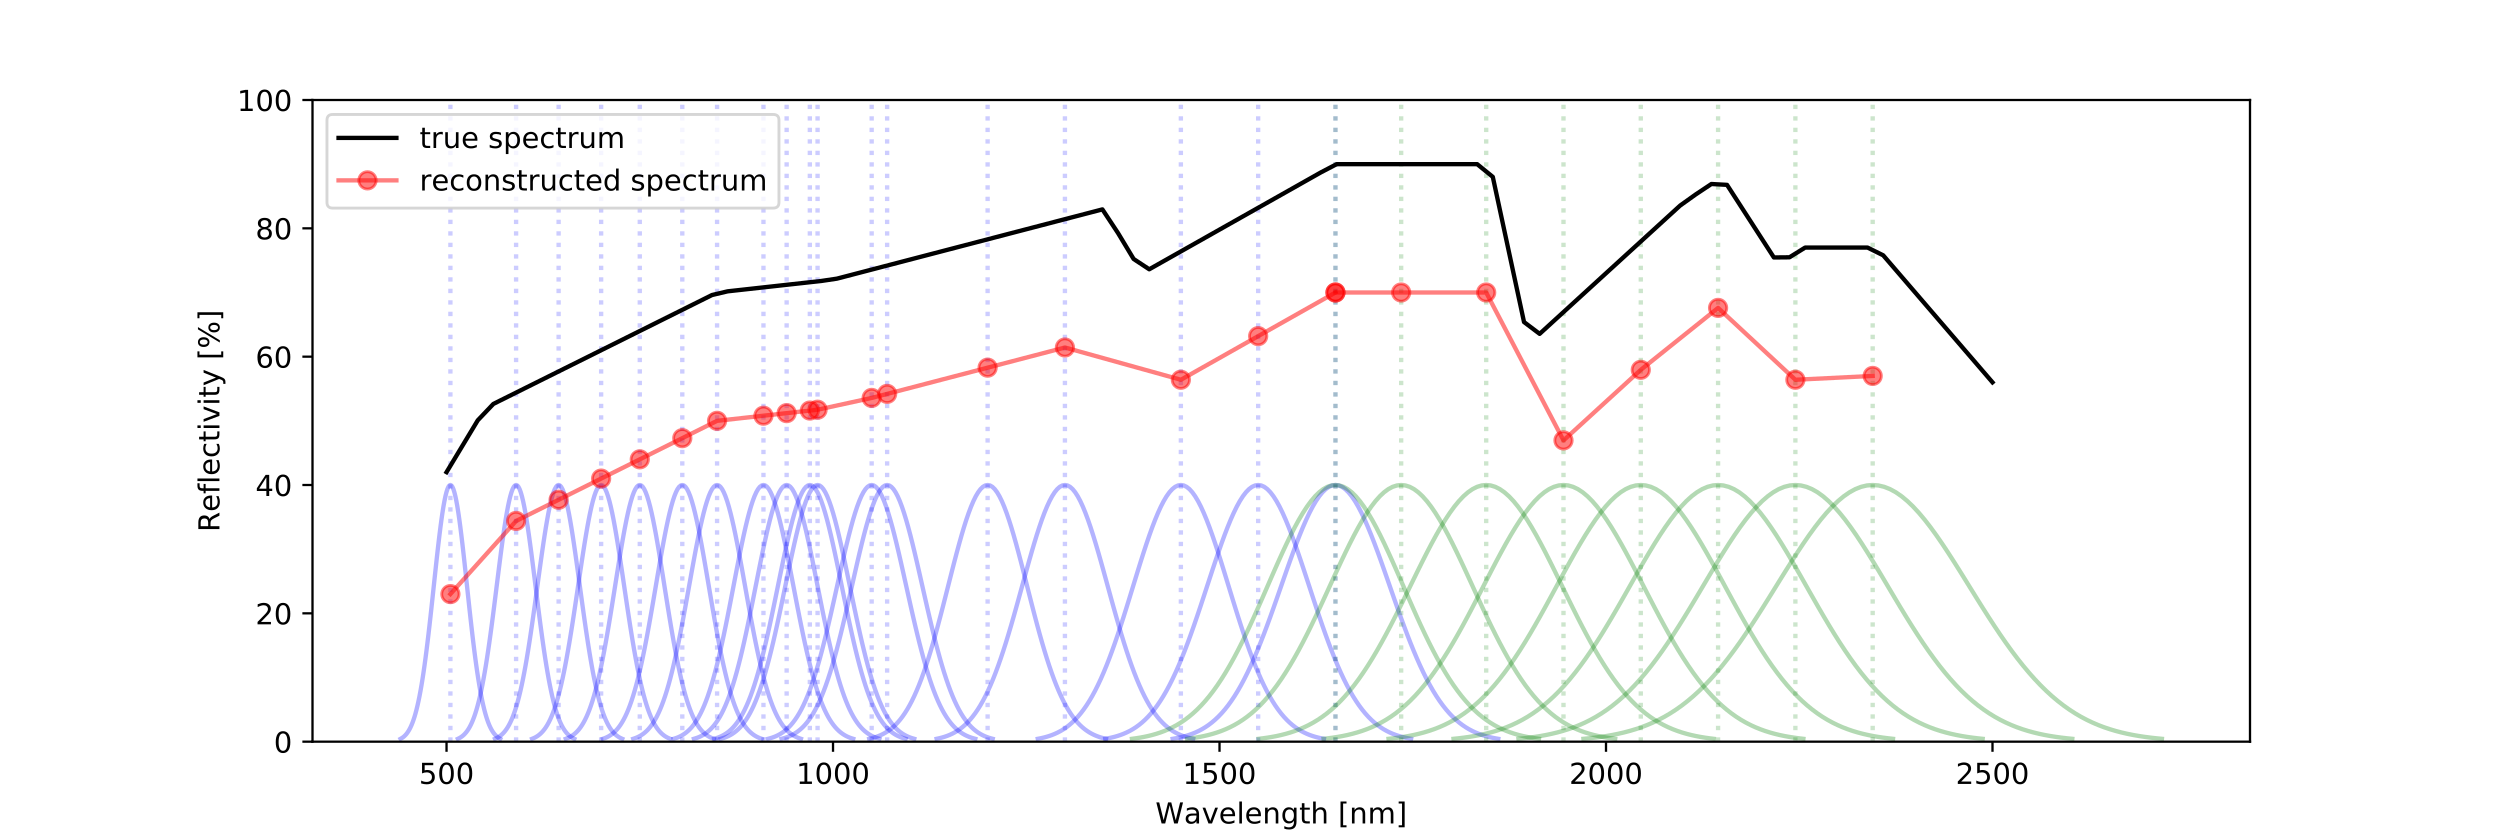 <?xml version="1.0" encoding="utf-8" standalone="no"?>
<!DOCTYPE svg PUBLIC "-//W3C//DTD SVG 1.1//EN"
  "http://www.w3.org/Graphics/SVG/1.1/DTD/svg11.dtd">
<!-- Created with matplotlib (https://matplotlib.org/) -->
<svg height="288pt" version="1.1" viewBox="0 0 864 288" width="864pt" xmlns="http://www.w3.org/2000/svg" xmlns:xlink="http://www.w3.org/1999/xlink">
 <defs>
  <style type="text/css">
*{stroke-linecap:butt;stroke-linejoin:round;}
  </style>
 </defs>
 <g id="figure_1">
  <g id="patch_1">
   <path d="M 0 288 
L 864 288 
L 864 0 
L 0 0 
z
" style="fill:#ffffff;"/>
  </g>
  <g id="axes_1">
   <g id="patch_2">
    <path d="M 108 256.32 
L 777.6 256.32 
L 777.6 34.56 
L 108 34.56 
z
" style="fill:#ffffff;"/>
   </g>
   <g id="matplotlib.axis_1">
    <g id="xtick_1">
     <g id="line2d_1">
      <defs>
       <path d="M 0 0 
L 0 3.5 
" id="md513c6167c" style="stroke:#000000;stroke-width:0.8;"/>
      </defs>
      <g>
       <use style="stroke:#000000;stroke-width:0.8;" x="154.323" xlink:href="#md513c6167c" y="256.32"/>
      </g>
     </g>
     <g id="text_1">
      <!-- 500 -->
      <defs>
       <path d="M 10.797 72.906 
L 49.516 72.906 
L 49.516 64.594 
L 19.828 64.594 
L 19.828 46.734 
Q 21.969 47.469 24.109 47.828 
Q 26.266 48.188 28.422 48.188 
Q 40.625 48.188 47.75 41.5 
Q 54.891 34.812 54.891 23.391 
Q 54.891 11.625 47.562 5.094 
Q 40.234 -1.422 26.906 -1.422 
Q 22.312 -1.422 17.547 -0.641 
Q 12.797 0.141 7.719 1.703 
L 7.719 11.625 
Q 12.109 9.234 16.797 8.062 
Q 21.484 6.891 26.703 6.891 
Q 35.156 6.891 40.078 11.328 
Q 45.016 15.766 45.016 23.391 
Q 45.016 31 40.078 35.438 
Q 35.156 39.891 26.703 39.891 
Q 22.75 39.891 18.812 39.016 
Q 14.891 38.141 10.797 36.281 
z
" id="DejaVuSans-53"/>
       <path d="M 31.781 66.406 
Q 24.172 66.406 20.328 58.906 
Q 16.5 51.422 16.5 36.375 
Q 16.5 21.391 20.328 13.891 
Q 24.172 6.391 31.781 6.391 
Q 39.453 6.391 43.281 13.891 
Q 47.125 21.391 47.125 36.375 
Q 47.125 51.422 43.281 58.906 
Q 39.453 66.406 31.781 66.406 
z
M 31.781 74.219 
Q 44.047 74.219 50.516 64.516 
Q 56.984 54.828 56.984 36.375 
Q 56.984 17.969 50.516 8.266 
Q 44.047 -1.422 31.781 -1.422 
Q 19.531 -1.422 13.062 8.266 
Q 6.594 17.969 6.594 36.375 
Q 6.594 54.828 13.062 64.516 
Q 19.531 74.219 31.781 74.219 
z
" id="DejaVuSans-48"/>
      </defs>
      <g transform="translate(144.779 270.918)scale(0.1 -0.1)">
       <use xlink:href="#DejaVuSans-53"/>
       <use x="63.623" xlink:href="#DejaVuSans-48"/>
       <use x="127.246" xlink:href="#DejaVuSans-48"/>
      </g>
     </g>
    </g>
    <g id="xtick_2">
     <g id="line2d_2">
      <g>
       <use style="stroke:#000000;stroke-width:0.8;" x="287.893" xlink:href="#md513c6167c" y="256.32"/>
      </g>
     </g>
     <g id="text_2">
      <!-- 1000 -->
      <defs>
       <path d="M 12.406 8.297 
L 28.516 8.297 
L 28.516 63.922 
L 10.984 60.406 
L 10.984 69.391 
L 28.422 72.906 
L 38.281 72.906 
L 38.281 8.297 
L 54.391 8.297 
L 54.391 0 
L 12.406 0 
z
" id="DejaVuSans-49"/>
      </defs>
      <g transform="translate(275.168 270.918)scale(0.1 -0.1)">
       <use xlink:href="#DejaVuSans-49"/>
       <use x="63.623" xlink:href="#DejaVuSans-48"/>
       <use x="127.246" xlink:href="#DejaVuSans-48"/>
       <use x="190.869" xlink:href="#DejaVuSans-48"/>
      </g>
     </g>
    </g>
    <g id="xtick_3">
     <g id="line2d_3">
      <g>
       <use style="stroke:#000000;stroke-width:0.8;" x="421.464" xlink:href="#md513c6167c" y="256.32"/>
      </g>
     </g>
     <g id="text_3">
      <!-- 1500 -->
      <g transform="translate(408.739 270.918)scale(0.1 -0.1)">
       <use xlink:href="#DejaVuSans-49"/>
       <use x="63.623" xlink:href="#DejaVuSans-53"/>
       <use x="127.246" xlink:href="#DejaVuSans-48"/>
       <use x="190.869" xlink:href="#DejaVuSans-48"/>
      </g>
     </g>
    </g>
    <g id="xtick_4">
     <g id="line2d_4">
      <g>
       <use style="stroke:#000000;stroke-width:0.8;" x="555.035" xlink:href="#md513c6167c" y="256.32"/>
      </g>
     </g>
     <g id="text_4">
      <!-- 2000 -->
      <defs>
       <path d="M 19.188 8.297 
L 53.609 8.297 
L 53.609 0 
L 7.328 0 
L 7.328 8.297 
Q 12.938 14.109 22.625 23.891 
Q 32.328 33.688 34.812 36.531 
Q 39.547 41.844 41.422 45.531 
Q 43.312 49.219 43.312 52.781 
Q 43.312 58.594 39.234 62.25 
Q 35.156 65.922 28.609 65.922 
Q 23.969 65.922 18.812 64.312 
Q 13.672 62.703 7.812 59.422 
L 7.812 69.391 
Q 13.766 71.781 18.938 73 
Q 24.125 74.219 28.422 74.219 
Q 39.75 74.219 46.484 68.547 
Q 53.219 62.891 53.219 53.422 
Q 53.219 48.922 51.531 44.891 
Q 49.859 40.875 45.406 35.406 
Q 44.188 33.984 37.641 27.219 
Q 31.109 20.453 19.188 8.297 
z
" id="DejaVuSans-50"/>
      </defs>
      <g transform="translate(542.31 270.918)scale(0.1 -0.1)">
       <use xlink:href="#DejaVuSans-50"/>
       <use x="63.623" xlink:href="#DejaVuSans-48"/>
       <use x="127.246" xlink:href="#DejaVuSans-48"/>
       <use x="190.869" xlink:href="#DejaVuSans-48"/>
      </g>
     </g>
    </g>
    <g id="xtick_5">
     <g id="line2d_5">
      <g>
       <use style="stroke:#000000;stroke-width:0.8;" x="688.606" xlink:href="#md513c6167c" y="256.32"/>
      </g>
     </g>
     <g id="text_5">
      <!-- 2500 -->
      <g transform="translate(675.881 270.918)scale(0.1 -0.1)">
       <use xlink:href="#DejaVuSans-50"/>
       <use x="63.623" xlink:href="#DejaVuSans-53"/>
       <use x="127.246" xlink:href="#DejaVuSans-48"/>
       <use x="190.869" xlink:href="#DejaVuSans-48"/>
      </g>
     </g>
    </g>
    <g id="text_6">
     <!-- Wavelength [nm] -->
     <defs>
      <path d="M 3.328 72.906 
L 13.281 72.906 
L 28.609 11.281 
L 43.891 72.906 
L 54.984 72.906 
L 70.312 11.281 
L 85.594 72.906 
L 95.609 72.906 
L 77.297 0 
L 64.891 0 
L 49.516 63.281 
L 33.984 0 
L 21.578 0 
z
" id="DejaVuSans-87"/>
      <path d="M 34.281 27.484 
Q 23.391 27.484 19.188 25 
Q 14.984 22.516 14.984 16.5 
Q 14.984 11.719 18.141 8.906 
Q 21.297 6.109 26.703 6.109 
Q 34.188 6.109 38.703 11.406 
Q 43.219 16.703 43.219 25.484 
L 43.219 27.484 
z
M 52.203 31.203 
L 52.203 0 
L 43.219 0 
L 43.219 8.297 
Q 40.141 3.328 35.547 0.953 
Q 30.953 -1.422 24.312 -1.422 
Q 15.922 -1.422 10.953 3.297 
Q 6 8.016 6 15.922 
Q 6 25.141 12.172 29.828 
Q 18.359 34.516 30.609 34.516 
L 43.219 34.516 
L 43.219 35.406 
Q 43.219 41.609 39.141 45 
Q 35.062 48.391 27.688 48.391 
Q 23 48.391 18.547 47.266 
Q 14.109 46.141 10.016 43.891 
L 10.016 52.203 
Q 14.938 54.109 19.578 55.047 
Q 24.219 56 28.609 56 
Q 40.484 56 46.344 49.844 
Q 52.203 43.703 52.203 31.203 
z
" id="DejaVuSans-97"/>
      <path d="M 2.984 54.688 
L 12.5 54.688 
L 29.594 8.797 
L 46.688 54.688 
L 56.203 54.688 
L 35.688 0 
L 23.484 0 
z
" id="DejaVuSans-118"/>
      <path d="M 56.203 29.594 
L 56.203 25.203 
L 14.891 25.203 
Q 15.484 15.922 20.484 11.062 
Q 25.484 6.203 34.422 6.203 
Q 39.594 6.203 44.453 7.469 
Q 49.312 8.734 54.109 11.281 
L 54.109 2.781 
Q 49.266 0.734 44.188 -0.344 
Q 39.109 -1.422 33.891 -1.422 
Q 20.797 -1.422 13.156 6.188 
Q 5.516 13.812 5.516 26.812 
Q 5.516 40.234 12.766 48.109 
Q 20.016 56 32.328 56 
Q 43.359 56 49.781 48.891 
Q 56.203 41.797 56.203 29.594 
z
M 47.219 32.234 
Q 47.125 39.594 43.094 43.984 
Q 39.062 48.391 32.422 48.391 
Q 24.906 48.391 20.391 44.141 
Q 15.875 39.891 15.188 32.172 
z
" id="DejaVuSans-101"/>
      <path d="M 9.422 75.984 
L 18.406 75.984 
L 18.406 0 
L 9.422 0 
z
" id="DejaVuSans-108"/>
      <path d="M 54.891 33.016 
L 54.891 0 
L 45.906 0 
L 45.906 32.719 
Q 45.906 40.484 42.875 44.328 
Q 39.844 48.188 33.797 48.188 
Q 26.516 48.188 22.312 43.547 
Q 18.109 38.922 18.109 30.906 
L 18.109 0 
L 9.078 0 
L 9.078 54.688 
L 18.109 54.688 
L 18.109 46.188 
Q 21.344 51.125 25.703 53.562 
Q 30.078 56 35.797 56 
Q 45.219 56 50.047 50.172 
Q 54.891 44.344 54.891 33.016 
z
" id="DejaVuSans-110"/>
      <path d="M 45.406 27.984 
Q 45.406 37.75 41.375 43.109 
Q 37.359 48.484 30.078 48.484 
Q 22.859 48.484 18.828 43.109 
Q 14.797 37.75 14.797 27.984 
Q 14.797 18.266 18.828 12.891 
Q 22.859 7.516 30.078 7.516 
Q 37.359 7.516 41.375 12.891 
Q 45.406 18.266 45.406 27.984 
z
M 54.391 6.781 
Q 54.391 -7.172 48.188 -13.984 
Q 42 -20.797 29.203 -20.797 
Q 24.469 -20.797 20.266 -20.094 
Q 16.062 -19.391 12.109 -17.922 
L 12.109 -9.188 
Q 16.062 -11.328 19.922 -12.344 
Q 23.781 -13.375 27.781 -13.375 
Q 36.625 -13.375 41.016 -8.766 
Q 45.406 -4.156 45.406 5.172 
L 45.406 9.625 
Q 42.625 4.781 38.281 2.391 
Q 33.938 0 27.875 0 
Q 17.828 0 11.672 7.656 
Q 5.516 15.328 5.516 27.984 
Q 5.516 40.672 11.672 48.328 
Q 17.828 56 27.875 56 
Q 33.938 56 38.281 53.609 
Q 42.625 51.219 45.406 46.391 
L 45.406 54.688 
L 54.391 54.688 
z
" id="DejaVuSans-103"/>
      <path d="M 18.312 70.219 
L 18.312 54.688 
L 36.812 54.688 
L 36.812 47.703 
L 18.312 47.703 
L 18.312 18.016 
Q 18.312 11.328 20.141 9.422 
Q 21.969 7.516 27.594 7.516 
L 36.812 7.516 
L 36.812 0 
L 27.594 0 
Q 17.188 0 13.234 3.875 
Q 9.281 7.766 9.281 18.016 
L 9.281 47.703 
L 2.688 47.703 
L 2.688 54.688 
L 9.281 54.688 
L 9.281 70.219 
z
" id="DejaVuSans-116"/>
      <path d="M 54.891 33.016 
L 54.891 0 
L 45.906 0 
L 45.906 32.719 
Q 45.906 40.484 42.875 44.328 
Q 39.844 48.188 33.797 48.188 
Q 26.516 48.188 22.312 43.547 
Q 18.109 38.922 18.109 30.906 
L 18.109 0 
L 9.078 0 
L 9.078 75.984 
L 18.109 75.984 
L 18.109 46.188 
Q 21.344 51.125 25.703 53.562 
Q 30.078 56 35.797 56 
Q 45.219 56 50.047 50.172 
Q 54.891 44.344 54.891 33.016 
z
" id="DejaVuSans-104"/>
      <path id="DejaVuSans-32"/>
      <path d="M 8.594 75.984 
L 29.297 75.984 
L 29.297 69 
L 17.578 69 
L 17.578 -6.203 
L 29.297 -6.203 
L 29.297 -13.188 
L 8.594 -13.188 
z
" id="DejaVuSans-91"/>
      <path d="M 52 44.188 
Q 55.375 50.25 60.062 53.125 
Q 64.75 56 71.094 56 
Q 79.641 56 84.281 50.016 
Q 88.922 44.047 88.922 33.016 
L 88.922 0 
L 79.891 0 
L 79.891 32.719 
Q 79.891 40.578 77.094 44.375 
Q 74.312 48.188 68.609 48.188 
Q 61.625 48.188 57.562 43.547 
Q 53.516 38.922 53.516 30.906 
L 53.516 0 
L 44.484 0 
L 44.484 32.719 
Q 44.484 40.625 41.703 44.406 
Q 38.922 48.188 33.109 48.188 
Q 26.219 48.188 22.156 43.531 
Q 18.109 38.875 18.109 30.906 
L 18.109 0 
L 9.078 0 
L 9.078 54.688 
L 18.109 54.688 
L 18.109 46.188 
Q 21.188 51.219 25.484 53.609 
Q 29.781 56 35.688 56 
Q 41.656 56 45.828 52.969 
Q 50 49.953 52 44.188 
z
" id="DejaVuSans-109"/>
      <path d="M 30.422 75.984 
L 30.422 -13.188 
L 9.719 -13.188 
L 9.719 -6.203 
L 21.391 -6.203 
L 21.391 69 
L 9.719 69 
L 9.719 75.984 
z
" id="DejaVuSans-93"/>
     </defs>
     <g transform="translate(399.294 284.597)scale(0.1 -0.1)">
      <use xlink:href="#DejaVuSans-87"/>
      <use x="98.783" xlink:href="#DejaVuSans-97"/>
      <use x="160.062" xlink:href="#DejaVuSans-118"/>
      <use x="219.242" xlink:href="#DejaVuSans-101"/>
      <use x="280.766" xlink:href="#DejaVuSans-108"/>
      <use x="308.549" xlink:href="#DejaVuSans-101"/>
      <use x="370.072" xlink:href="#DejaVuSans-110"/>
      <use x="433.451" xlink:href="#DejaVuSans-103"/>
      <use x="496.928" xlink:href="#DejaVuSans-116"/>
      <use x="536.137" xlink:href="#DejaVuSans-104"/>
      <use x="599.516" xlink:href="#DejaVuSans-32"/>
      <use x="631.303" xlink:href="#DejaVuSans-91"/>
      <use x="670.316" xlink:href="#DejaVuSans-110"/>
      <use x="733.695" xlink:href="#DejaVuSans-109"/>
      <use x="831.107" xlink:href="#DejaVuSans-93"/>
     </g>
    </g>
   </g>
   <g id="matplotlib.axis_2">
    <g id="ytick_1">
     <g id="line2d_6">
      <defs>
       <path d="M 0 0 
L -3.5 0 
" id="me6b98db3fb" style="stroke:#000000;stroke-width:0.8;"/>
      </defs>
      <g>
       <use style="stroke:#000000;stroke-width:0.8;" x="108" xlink:href="#me6b98db3fb" y="256.32"/>
      </g>
     </g>
     <g id="text_7">
      <!-- 0 -->
      <g transform="translate(94.638 260.119)scale(0.1 -0.1)">
       <use xlink:href="#DejaVuSans-48"/>
      </g>
     </g>
    </g>
    <g id="ytick_2">
     <g id="line2d_7">
      <g>
       <use style="stroke:#000000;stroke-width:0.8;" x="108" xlink:href="#me6b98db3fb" y="211.968"/>
      </g>
     </g>
     <g id="text_8">
      <!-- 20 -->
      <g transform="translate(88.275 215.767)scale(0.1 -0.1)">
       <use xlink:href="#DejaVuSans-50"/>
       <use x="63.623" xlink:href="#DejaVuSans-48"/>
      </g>
     </g>
    </g>
    <g id="ytick_3">
     <g id="line2d_8">
      <g>
       <use style="stroke:#000000;stroke-width:0.8;" x="108" xlink:href="#me6b98db3fb" y="167.616"/>
      </g>
     </g>
     <g id="text_9">
      <!-- 40 -->
      <defs>
       <path d="M 37.797 64.312 
L 12.891 25.391 
L 37.797 25.391 
z
M 35.203 72.906 
L 47.609 72.906 
L 47.609 25.391 
L 58.016 25.391 
L 58.016 17.188 
L 47.609 17.188 
L 47.609 0 
L 37.797 0 
L 37.797 17.188 
L 4.891 17.188 
L 4.891 26.703 
z
" id="DejaVuSans-52"/>
      </defs>
      <g transform="translate(88.275 171.415)scale(0.1 -0.1)">
       <use xlink:href="#DejaVuSans-52"/>
       <use x="63.623" xlink:href="#DejaVuSans-48"/>
      </g>
     </g>
    </g>
    <g id="ytick_4">
     <g id="line2d_9">
      <g>
       <use style="stroke:#000000;stroke-width:0.8;" x="108" xlink:href="#me6b98db3fb" y="123.264"/>
      </g>
     </g>
     <g id="text_10">
      <!-- 60 -->
      <defs>
       <path d="M 33.016 40.375 
Q 26.375 40.375 22.484 35.828 
Q 18.609 31.297 18.609 23.391 
Q 18.609 15.531 22.484 10.953 
Q 26.375 6.391 33.016 6.391 
Q 39.656 6.391 43.531 10.953 
Q 47.406 15.531 47.406 23.391 
Q 47.406 31.297 43.531 35.828 
Q 39.656 40.375 33.016 40.375 
z
M 52.594 71.297 
L 52.594 62.312 
Q 48.875 64.062 45.094 64.984 
Q 41.312 65.922 37.594 65.922 
Q 27.828 65.922 22.672 59.328 
Q 17.531 52.734 16.797 39.406 
Q 19.672 43.656 24.016 45.922 
Q 28.375 48.188 33.594 48.188 
Q 44.578 48.188 50.953 41.516 
Q 57.328 34.859 57.328 23.391 
Q 57.328 12.156 50.688 5.359 
Q 44.047 -1.422 33.016 -1.422 
Q 20.359 -1.422 13.672 8.266 
Q 6.984 17.969 6.984 36.375 
Q 6.984 53.656 15.188 63.938 
Q 23.391 74.219 37.203 74.219 
Q 40.922 74.219 44.703 73.484 
Q 48.484 72.75 52.594 71.297 
z
" id="DejaVuSans-54"/>
      </defs>
      <g transform="translate(88.275 127.063)scale(0.1 -0.1)">
       <use xlink:href="#DejaVuSans-54"/>
       <use x="63.623" xlink:href="#DejaVuSans-48"/>
      </g>
     </g>
    </g>
    <g id="ytick_5">
     <g id="line2d_10">
      <g>
       <use style="stroke:#000000;stroke-width:0.8;" x="108" xlink:href="#me6b98db3fb" y="78.912"/>
      </g>
     </g>
     <g id="text_11">
      <!-- 80 -->
      <defs>
       <path d="M 31.781 34.625 
Q 24.75 34.625 20.719 30.859 
Q 16.703 27.094 16.703 20.516 
Q 16.703 13.922 20.719 10.156 
Q 24.75 6.391 31.781 6.391 
Q 38.812 6.391 42.859 10.172 
Q 46.922 13.969 46.922 20.516 
Q 46.922 27.094 42.891 30.859 
Q 38.875 34.625 31.781 34.625 
z
M 21.922 38.812 
Q 15.578 40.375 12.031 44.719 
Q 8.5 49.078 8.5 55.328 
Q 8.5 64.062 14.719 69.141 
Q 20.953 74.219 31.781 74.219 
Q 42.672 74.219 48.875 69.141 
Q 55.078 64.062 55.078 55.328 
Q 55.078 49.078 51.531 44.719 
Q 48 40.375 41.703 38.812 
Q 48.828 37.156 52.797 32.312 
Q 56.781 27.484 56.781 20.516 
Q 56.781 9.906 50.312 4.234 
Q 43.844 -1.422 31.781 -1.422 
Q 19.734 -1.422 13.25 4.234 
Q 6.781 9.906 6.781 20.516 
Q 6.781 27.484 10.781 32.312 
Q 14.797 37.156 21.922 38.812 
z
M 18.312 54.391 
Q 18.312 48.734 21.844 45.562 
Q 25.391 42.391 31.781 42.391 
Q 38.141 42.391 41.719 45.562 
Q 45.312 48.734 45.312 54.391 
Q 45.312 60.062 41.719 63.234 
Q 38.141 66.406 31.781 66.406 
Q 25.391 66.406 21.844 63.234 
Q 18.312 60.062 18.312 54.391 
z
" id="DejaVuSans-56"/>
      </defs>
      <g transform="translate(88.275 82.711)scale(0.1 -0.1)">
       <use xlink:href="#DejaVuSans-56"/>
       <use x="63.623" xlink:href="#DejaVuSans-48"/>
      </g>
     </g>
    </g>
    <g id="ytick_6">
     <g id="line2d_11">
      <g>
       <use style="stroke:#000000;stroke-width:0.8;" x="108" xlink:href="#me6b98db3fb" y="34.56"/>
      </g>
     </g>
     <g id="text_12">
      <!-- 100 -->
      <g transform="translate(81.912 38.359)scale(0.1 -0.1)">
       <use xlink:href="#DejaVuSans-49"/>
       <use x="63.623" xlink:href="#DejaVuSans-48"/>
       <use x="127.246" xlink:href="#DejaVuSans-48"/>
      </g>
     </g>
    </g>
    <g id="text_13">
     <!-- Reflectivity [%] -->
     <defs>
      <path d="M 44.391 34.188 
Q 47.562 33.109 50.562 29.594 
Q 53.562 26.078 56.594 19.922 
L 66.609 0 
L 56 0 
L 46.688 18.703 
Q 43.062 26.031 39.672 28.422 
Q 36.281 30.812 30.422 30.812 
L 19.672 30.812 
L 19.672 0 
L 9.812 0 
L 9.812 72.906 
L 32.078 72.906 
Q 44.578 72.906 50.734 67.672 
Q 56.891 62.453 56.891 51.906 
Q 56.891 45.016 53.688 40.469 
Q 50.484 35.938 44.391 34.188 
z
M 19.672 64.797 
L 19.672 38.922 
L 32.078 38.922 
Q 39.203 38.922 42.844 42.219 
Q 46.484 45.516 46.484 51.906 
Q 46.484 58.297 42.844 61.547 
Q 39.203 64.797 32.078 64.797 
z
" id="DejaVuSans-82"/>
      <path d="M 37.109 75.984 
L 37.109 68.5 
L 28.516 68.5 
Q 23.688 68.5 21.797 66.547 
Q 19.922 64.594 19.922 59.516 
L 19.922 54.688 
L 34.719 54.688 
L 34.719 47.703 
L 19.922 47.703 
L 19.922 0 
L 10.891 0 
L 10.891 47.703 
L 2.297 47.703 
L 2.297 54.688 
L 10.891 54.688 
L 10.891 58.5 
Q 10.891 67.625 15.141 71.797 
Q 19.391 75.984 28.609 75.984 
z
" id="DejaVuSans-102"/>
      <path d="M 48.781 52.594 
L 48.781 44.188 
Q 44.969 46.297 41.141 47.344 
Q 37.312 48.391 33.406 48.391 
Q 24.656 48.391 19.812 42.844 
Q 14.984 37.312 14.984 27.297 
Q 14.984 17.281 19.812 11.734 
Q 24.656 6.203 33.406 6.203 
Q 37.312 6.203 41.141 7.25 
Q 44.969 8.297 48.781 10.406 
L 48.781 2.094 
Q 45.016 0.344 40.984 -0.531 
Q 36.969 -1.422 32.422 -1.422 
Q 20.062 -1.422 12.781 6.344 
Q 5.516 14.109 5.516 27.297 
Q 5.516 40.672 12.859 48.328 
Q 20.219 56 33.016 56 
Q 37.156 56 41.109 55.141 
Q 45.062 54.297 48.781 52.594 
z
" id="DejaVuSans-99"/>
      <path d="M 9.422 54.688 
L 18.406 54.688 
L 18.406 0 
L 9.422 0 
z
M 9.422 75.984 
L 18.406 75.984 
L 18.406 64.594 
L 9.422 64.594 
z
" id="DejaVuSans-105"/>
      <path d="M 32.172 -5.078 
Q 28.375 -14.844 24.75 -17.812 
Q 21.141 -20.797 15.094 -20.797 
L 7.906 -20.797 
L 7.906 -13.281 
L 13.188 -13.281 
Q 16.891 -13.281 18.938 -11.516 
Q 21 -9.766 23.484 -3.219 
L 25.094 0.875 
L 2.984 54.688 
L 12.5 54.688 
L 29.594 11.922 
L 46.688 54.688 
L 56.203 54.688 
z
" id="DejaVuSans-121"/>
      <path d="M 72.703 32.078 
Q 68.453 32.078 66.031 28.469 
Q 63.625 24.859 63.625 18.406 
Q 63.625 12.062 66.031 8.422 
Q 68.453 4.781 72.703 4.781 
Q 76.859 4.781 79.266 8.422 
Q 81.688 12.062 81.688 18.406 
Q 81.688 24.812 79.266 28.438 
Q 76.859 32.078 72.703 32.078 
z
M 72.703 38.281 
Q 80.422 38.281 84.953 32.906 
Q 89.5 27.547 89.5 18.406 
Q 89.5 9.281 84.938 3.922 
Q 80.375 -1.422 72.703 -1.422 
Q 64.891 -1.422 60.344 3.922 
Q 55.812 9.281 55.812 18.406 
Q 55.812 27.594 60.375 32.938 
Q 64.938 38.281 72.703 38.281 
z
M 22.312 68.016 
Q 18.109 68.016 15.688 64.375 
Q 13.281 60.75 13.281 54.391 
Q 13.281 47.953 15.672 44.328 
Q 18.062 40.719 22.312 40.719 
Q 26.562 40.719 28.969 44.328 
Q 31.391 47.953 31.391 54.391 
Q 31.391 60.688 28.953 64.344 
Q 26.516 68.016 22.312 68.016 
z
M 66.406 74.219 
L 74.219 74.219 
L 28.609 -1.422 
L 20.797 -1.422 
z
M 22.312 74.219 
Q 30.031 74.219 34.609 68.875 
Q 39.203 63.531 39.203 54.391 
Q 39.203 45.172 34.641 39.844 
Q 30.078 34.516 22.312 34.516 
Q 14.547 34.516 10.031 39.859 
Q 5.516 45.219 5.516 54.391 
Q 5.516 63.484 10.047 68.844 
Q 14.594 74.219 22.312 74.219 
z
" id="DejaVuSans-37"/>
     </defs>
     <g transform="translate(75.833 183.821)rotate(-90)scale(0.1 -0.1)">
      <use xlink:href="#DejaVuSans-82"/>
      <use x="69.42" xlink:href="#DejaVuSans-101"/>
      <use x="130.943" xlink:href="#DejaVuSans-102"/>
      <use x="166.148" xlink:href="#DejaVuSans-108"/>
      <use x="193.932" xlink:href="#DejaVuSans-101"/>
      <use x="255.455" xlink:href="#DejaVuSans-99"/>
      <use x="310.436" xlink:href="#DejaVuSans-116"/>
      <use x="349.645" xlink:href="#DejaVuSans-105"/>
      <use x="377.428" xlink:href="#DejaVuSans-118"/>
      <use x="436.607" xlink:href="#DejaVuSans-105"/>
      <use x="464.391" xlink:href="#DejaVuSans-116"/>
      <use x="503.6" xlink:href="#DejaVuSans-121"/>
      <use x="562.779" xlink:href="#DejaVuSans-32"/>
      <use x="594.566" xlink:href="#DejaVuSans-91"/>
      <use x="633.58" xlink:href="#DejaVuSans-37"/>
      <use x="728.6" xlink:href="#DejaVuSans-93"/>
     </g>
    </g>
   </g>
   <g id="line2d_12">
    <path clip-path="url(#pe9c90f6353)" d="M 138.436 255.335 
L 138.781 255.142 
L 139.125 254.918 
L 139.47 254.656 
L 139.814 254.353 
L 140.159 254.003 
L 140.503 253.6 
L 140.847 253.139 
L 141.192 252.613 
L 141.536 252.016 
L 141.881 251.341 
L 142.225 250.58 
L 142.57 249.726 
L 142.914 248.773 
L 143.259 247.714 
L 143.603 246.54 
L 143.947 245.247 
L 144.292 243.828 
L 144.636 242.277 
L 144.981 240.591 
L 145.325 238.766 
L 145.67 236.799 
L 146.014 234.689 
L 146.359 232.438 
L 146.703 230.048 
L 147.047 227.522 
L 147.392 224.867 
L 147.736 222.09 
L 148.081 219.202 
L 148.425 216.215 
L 148.77 213.143 
L 149.114 210.003 
L 149.459 206.813 
L 149.803 203.594 
L 150.147 200.367 
L 150.492 197.156 
L 150.836 193.986 
L 151.181 190.882 
L 151.525 187.87 
L 151.87 184.977 
L 152.214 182.228 
L 152.558 179.65 
L 152.903 177.268 
L 153.247 175.105 
L 153.592 173.182 
L 153.936 171.519 
L 154.281 170.134 
L 154.625 169.041 
L 154.97 168.252 
L 155.314 167.776 
L 155.658 167.616 
L 156.003 167.776 
L 156.347 168.252 
L 156.692 169.041 
L 157.036 170.134 
L 157.381 171.519 
L 157.725 173.182 
L 158.07 175.105 
L 158.414 177.268 
L 158.758 179.65 
L 159.103 182.228 
L 159.447 184.977 
L 159.792 187.87 
L 160.136 190.882 
L 160.481 193.986 
L 160.825 197.156 
L 161.17 200.367 
L 161.514 203.594 
L 161.858 206.813 
L 162.203 210.003 
L 162.547 213.143 
L 162.892 216.215 
L 163.236 219.202 
L 163.581 222.09 
L 163.925 224.867 
L 164.27 227.522 
L 164.614 230.048 
L 164.958 232.438 
L 165.303 234.689 
L 165.647 236.799 
L 165.992 238.766 
L 166.336 240.591 
L 166.681 242.277 
L 167.025 243.828 
L 167.369 245.247 
L 167.714 246.54 
L 168.058 247.714 
L 168.403 248.773 
L 168.747 249.726 
L 169.092 250.58 
L 169.436 251.341 
L 169.781 252.016 
L 170.125 252.613 
L 170.469 253.139 
L 170.814 253.6 
L 171.158 254.003 
L 171.503 254.353 
L 171.847 254.656 
L 172.192 254.918 
L 172.536 255.142 
L 172.881 255.335 
" style="fill:none;stroke:#0000ff;stroke-linecap:square;stroke-opacity:0.3;stroke-width:1.5;"/>
   </g>
   <g id="line2d_13">
    <path clip-path="url(#pe9c90f6353)" d="M 155.658 256.32 
L 155.658 34.56 
" style="fill:none;stroke:#0000ff;stroke-dasharray:1.5,2.475;stroke-dashoffset:0;stroke-opacity:0.2;stroke-width:1.5;"/>
   </g>
   <g id="line2d_14">
    <path clip-path="url(#pe9c90f6353)" d="M 158.245 255.335 
L 158.647 255.142 
L 159.049 254.918 
L 159.452 254.656 
L 159.854 254.353 
L 160.257 254.003 
L 160.659 253.6 
L 161.062 253.139 
L 161.464 252.613 
L 161.866 252.016 
L 162.269 251.341 
L 162.671 250.58 
L 163.074 249.726 
L 163.476 248.773 
L 163.878 247.714 
L 164.281 246.54 
L 164.683 245.247 
L 165.086 243.828 
L 165.488 242.277 
L 165.891 240.591 
L 166.293 238.766 
L 166.695 236.799 
L 167.098 234.689 
L 167.5 232.438 
L 167.903 230.048 
L 168.305 227.522 
L 168.707 224.867 
L 169.11 222.09 
L 169.512 219.202 
L 169.915 216.215 
L 170.317 213.143 
L 170.72 210.003 
L 171.122 206.813 
L 171.524 203.594 
L 171.927 200.367 
L 172.329 197.156 
L 172.732 193.986 
L 173.134 190.882 
L 173.536 187.87 
L 173.939 184.977 
L 174.341 182.228 
L 174.744 179.65 
L 175.146 177.268 
L 175.549 175.105 
L 175.951 173.182 
L 176.353 171.519 
L 176.756 170.134 
L 177.158 169.041 
L 177.561 168.252 
L 177.963 167.776 
L 178.365 167.616 
L 178.768 167.776 
L 179.17 168.252 
L 179.573 169.041 
L 179.975 170.134 
L 180.378 171.519 
L 180.78 173.182 
L 181.182 175.105 
L 181.585 177.268 
L 181.987 179.65 
L 182.39 182.228 
L 182.792 184.977 
L 183.194 187.87 
L 183.597 190.882 
L 183.999 193.986 
L 184.402 197.156 
L 184.804 200.367 
L 185.207 203.594 
L 185.609 206.813 
L 186.011 210.003 
L 186.414 213.143 
L 186.816 216.215 
L 187.219 219.202 
L 187.621 222.09 
L 188.024 224.867 
L 188.426 227.522 
L 188.828 230.048 
L 189.231 232.438 
L 189.633 234.689 
L 190.036 236.799 
L 190.438 238.766 
L 190.84 240.591 
L 191.243 242.277 
L 191.645 243.828 
L 192.048 245.247 
L 192.45 246.54 
L 192.853 247.714 
L 193.255 248.773 
L 193.657 249.726 
L 194.06 250.58 
L 194.462 251.341 
L 194.865 252.016 
L 195.267 252.613 
L 195.669 253.139 
L 196.072 253.6 
L 196.474 254.003 
L 196.877 254.353 
L 197.279 254.656 
L 197.682 254.918 
L 198.084 255.142 
L 198.486 255.335 
" style="fill:none;stroke:#0000ff;stroke-linecap:square;stroke-opacity:0.3;stroke-width:1.5;"/>
   </g>
   <g id="line2d_15">
    <path clip-path="url(#pe9c90f6353)" d="M 178.365 256.32 
L 178.365 34.56 
" style="fill:none;stroke:#0000ff;stroke-dasharray:1.5,2.475;stroke-dashoffset:0;stroke-opacity:0.2;stroke-width:1.5;"/>
   </g>
   <g id="line2d_16">
    <path clip-path="url(#pe9c90f6353)" d="M 171.062 255.335 
L 171.502 255.142 
L 171.942 254.918 
L 172.382 254.656 
L 172.821 254.353 
L 173.261 254.003 
L 173.701 253.6 
L 174.141 253.139 
L 174.581 252.613 
L 175.021 252.016 
L 175.461 251.341 
L 175.901 250.58 
L 176.341 249.726 
L 176.781 248.773 
L 177.221 247.714 
L 177.661 246.54 
L 178.101 245.247 
L 178.541 243.828 
L 178.98 242.277 
L 179.42 240.591 
L 179.86 238.766 
L 180.3 236.799 
L 180.74 234.689 
L 181.18 232.438 
L 181.62 230.048 
L 182.06 227.522 
L 182.5 224.867 
L 182.94 222.09 
L 183.38 219.202 
L 183.82 216.215 
L 184.26 213.143 
L 184.7 210.003 
L 185.14 206.813 
L 185.579 203.594 
L 186.019 200.367 
L 186.459 197.156 
L 186.899 193.986 
L 187.339 190.882 
L 187.779 187.87 
L 188.219 184.977 
L 188.659 182.228 
L 189.099 179.65 
L 189.539 177.268 
L 189.979 175.105 
L 190.419 173.182 
L 190.859 171.519 
L 191.299 170.134 
L 191.738 169.041 
L 192.178 168.252 
L 192.618 167.776 
L 193.058 167.616 
L 193.498 167.776 
L 193.938 168.252 
L 194.378 169.041 
L 194.818 170.134 
L 195.258 171.519 
L 195.698 173.182 
L 196.138 175.105 
L 196.578 177.268 
L 197.018 179.65 
L 197.458 182.228 
L 197.898 184.977 
L 198.337 187.87 
L 198.777 190.882 
L 199.217 193.986 
L 199.657 197.156 
L 200.097 200.367 
L 200.537 203.594 
L 200.977 206.813 
L 201.417 210.003 
L 201.857 213.143 
L 202.297 216.215 
L 202.737 219.202 
L 203.177 222.09 
L 203.617 224.867 
L 204.057 227.522 
L 204.496 230.048 
L 204.936 232.438 
L 205.376 234.689 
L 205.816 236.799 
L 206.256 238.766 
L 206.696 240.591 
L 207.136 242.277 
L 207.576 243.828 
L 208.016 245.247 
L 208.456 246.54 
L 208.896 247.714 
L 209.336 248.773 
L 209.776 249.726 
L 210.216 250.58 
L 210.655 251.341 
L 211.095 252.016 
L 211.535 252.613 
L 211.975 253.139 
L 212.415 253.6 
L 212.855 254.003 
L 213.295 254.353 
L 213.735 254.656 
L 214.175 254.918 
L 214.615 255.142 
L 215.055 255.335 
" style="fill:none;stroke:#0000ff;stroke-linecap:square;stroke-opacity:0.3;stroke-width:1.5;"/>
   </g>
   <g id="line2d_17">
    <path clip-path="url(#pe9c90f6353)" d="M 193.058 256.32 
L 193.058 34.56 
" style="fill:none;stroke:#0000ff;stroke-dasharray:1.5,2.475;stroke-dashoffset:0;stroke-opacity:0.2;stroke-width:1.5;"/>
   </g>
   <g id="line2d_18">
    <path clip-path="url(#pe9c90f6353)" d="M 183.879 255.335 
L 184.356 255.142 
L 184.834 254.918 
L 185.311 254.656 
L 185.789 254.353 
L 186.266 254.003 
L 186.743 253.6 
L 187.221 253.139 
L 187.698 252.613 
L 188.176 252.016 
L 188.653 251.341 
L 189.131 250.58 
L 189.608 249.726 
L 190.086 248.773 
L 190.563 247.714 
L 191.04 246.54 
L 191.518 245.247 
L 191.995 243.828 
L 192.473 242.277 
L 192.95 240.591 
L 193.428 238.766 
L 193.905 236.799 
L 194.383 234.689 
L 194.86 232.438 
L 195.337 230.048 
L 195.815 227.522 
L 196.292 224.867 
L 196.77 222.09 
L 197.247 219.202 
L 197.725 216.215 
L 198.202 213.143 
L 198.68 210.003 
L 199.157 206.813 
L 199.634 203.594 
L 200.112 200.367 
L 200.589 197.156 
L 201.067 193.986 
L 201.544 190.882 
L 202.022 187.87 
L 202.499 184.977 
L 202.977 182.228 
L 203.454 179.65 
L 203.931 177.268 
L 204.409 175.105 
L 204.886 173.182 
L 205.364 171.519 
L 205.841 170.134 
L 206.319 169.041 
L 206.796 168.252 
L 207.274 167.776 
L 207.751 167.616 
L 208.228 167.776 
L 208.706 168.252 
L 209.183 169.041 
L 209.661 170.134 
L 210.138 171.519 
L 210.616 173.182 
L 211.093 175.105 
L 211.571 177.268 
L 212.048 179.65 
L 212.525 182.228 
L 213.003 184.977 
L 213.48 187.87 
L 213.958 190.882 
L 214.435 193.986 
L 214.913 197.156 
L 215.39 200.367 
L 215.868 203.594 
L 216.345 206.813 
L 216.822 210.003 
L 217.3 213.143 
L 217.777 216.215 
L 218.255 219.202 
L 218.732 222.09 
L 219.21 224.867 
L 219.687 227.522 
L 220.165 230.048 
L 220.642 232.438 
L 221.119 234.689 
L 221.597 236.799 
L 222.074 238.766 
L 222.552 240.591 
L 223.029 242.277 
L 223.507 243.828 
L 223.984 245.247 
L 224.462 246.54 
L 224.939 247.714 
L 225.416 248.773 
L 225.894 249.726 
L 226.371 250.58 
L 226.849 251.341 
L 227.326 252.016 
L 227.804 252.613 
L 228.281 253.139 
L 228.759 253.6 
L 229.236 254.003 
L 229.713 254.353 
L 230.191 254.656 
L 230.668 254.918 
L 231.146 255.142 
L 231.623 255.335 
" style="fill:none;stroke:#0000ff;stroke-linecap:square;stroke-opacity:0.3;stroke-width:1.5;"/>
   </g>
   <g id="line2d_19">
    <path clip-path="url(#pe9c90f6353)" d="M 207.751 256.32 
L 207.751 34.56 
" style="fill:none;stroke:#0000ff;stroke-dasharray:1.5,2.475;stroke-dashoffset:0;stroke-opacity:0.2;stroke-width:1.5;"/>
   </g>
   <g id="line2d_20">
    <path clip-path="url(#pe9c90f6353)" d="M 195.531 255.335 
L 196.042 255.142 
L 196.554 254.918 
L 197.065 254.656 
L 197.577 254.353 
L 198.088 254.003 
L 198.6 253.6 
L 199.112 253.139 
L 199.623 252.613 
L 200.135 252.016 
L 200.646 251.341 
L 201.158 250.58 
L 201.669 249.726 
L 202.181 248.773 
L 202.692 247.714 
L 203.204 246.54 
L 203.716 245.247 
L 204.227 243.828 
L 204.739 242.277 
L 205.25 240.591 
L 205.762 238.766 
L 206.273 236.799 
L 206.785 234.689 
L 207.296 232.438 
L 207.808 230.048 
L 208.319 227.522 
L 208.831 224.867 
L 209.343 222.09 
L 209.854 219.202 
L 210.366 216.215 
L 210.877 213.143 
L 211.389 210.003 
L 211.9 206.813 
L 212.412 203.594 
L 212.923 200.367 
L 213.435 197.156 
L 213.946 193.986 
L 214.458 190.882 
L 214.97 187.87 
L 215.481 184.977 
L 215.993 182.228 
L 216.504 179.65 
L 217.016 177.268 
L 217.527 175.105 
L 218.039 173.182 
L 218.55 171.519 
L 219.062 170.134 
L 219.573 169.041 
L 220.085 168.252 
L 220.597 167.776 
L 221.108 167.616 
L 221.62 167.776 
L 222.131 168.252 
L 222.643 169.041 
L 223.154 170.134 
L 223.666 171.519 
L 224.177 173.182 
L 224.689 175.105 
L 225.2 177.268 
L 225.712 179.65 
L 226.224 182.228 
L 226.735 184.977 
L 227.247 187.87 
L 227.758 190.882 
L 228.27 193.986 
L 228.781 197.156 
L 229.293 200.367 
L 229.804 203.594 
L 230.316 206.813 
L 230.828 210.003 
L 231.339 213.143 
L 231.851 216.215 
L 232.362 219.202 
L 232.874 222.09 
L 233.385 224.867 
L 233.897 227.522 
L 234.408 230.048 
L 234.92 232.438 
L 235.431 234.689 
L 235.943 236.799 
L 236.455 238.766 
L 236.966 240.591 
L 237.478 242.277 
L 237.989 243.828 
L 238.501 245.247 
L 239.012 246.54 
L 239.524 247.714 
L 240.035 248.773 
L 240.547 249.726 
L 241.058 250.58 
L 241.57 251.341 
L 242.082 252.016 
L 242.593 252.613 
L 243.105 253.139 
L 243.616 253.6 
L 244.128 254.003 
L 244.639 254.353 
L 245.151 254.656 
L 245.662 254.918 
L 246.174 255.142 
L 246.685 255.335 
" style="fill:none;stroke:#0000ff;stroke-linecap:square;stroke-opacity:0.3;stroke-width:1.5;"/>
   </g>
   <g id="line2d_21">
    <path clip-path="url(#pe9c90f6353)" d="M 221.108 256.32 
L 221.108 34.56 
" style="fill:none;stroke:#0000ff;stroke-dasharray:1.5,2.475;stroke-dashoffset:0;stroke-opacity:0.2;stroke-width:1.5;"/>
   </g>
   <g id="line2d_22">
    <path clip-path="url(#pe9c90f6353)" d="M 208.348 255.335 
L 208.897 255.142 
L 209.446 254.918 
L 209.995 254.656 
L 210.544 254.353 
L 211.093 254.003 
L 211.642 253.6 
L 212.191 253.139 
L 212.74 252.613 
L 213.289 252.016 
L 213.838 251.341 
L 214.388 250.58 
L 214.937 249.726 
L 215.486 248.773 
L 216.035 247.714 
L 216.584 246.54 
L 217.133 245.247 
L 217.682 243.828 
L 218.231 242.277 
L 218.78 240.591 
L 219.329 238.766 
L 219.878 236.799 
L 220.427 234.689 
L 220.976 232.438 
L 221.525 230.048 
L 222.074 227.522 
L 222.623 224.867 
L 223.172 222.09 
L 223.722 219.202 
L 224.271 216.215 
L 224.82 213.143 
L 225.369 210.003 
L 225.918 206.813 
L 226.467 203.594 
L 227.016 200.367 
L 227.565 197.156 
L 228.114 193.986 
L 228.663 190.882 
L 229.212 187.87 
L 229.761 184.977 
L 230.31 182.228 
L 230.859 179.65 
L 231.408 177.268 
L 231.957 175.105 
L 232.507 173.182 
L 233.056 171.519 
L 233.605 170.134 
L 234.154 169.041 
L 234.703 168.252 
L 235.252 167.776 
L 235.801 167.616 
L 236.35 167.776 
L 236.899 168.252 
L 237.448 169.041 
L 237.997 170.134 
L 238.546 171.519 
L 239.095 173.182 
L 239.644 175.105 
L 240.193 177.268 
L 240.742 179.65 
L 241.292 182.228 
L 241.841 184.977 
L 242.39 187.87 
L 242.939 190.882 
L 243.488 193.986 
L 244.037 197.156 
L 244.586 200.367 
L 245.135 203.594 
L 245.684 206.813 
L 246.233 210.003 
L 246.782 213.143 
L 247.331 216.215 
L 247.88 219.202 
L 248.429 222.09 
L 248.978 224.867 
L 249.527 227.522 
L 250.076 230.048 
L 250.626 232.438 
L 251.175 234.689 
L 251.724 236.799 
L 252.273 238.766 
L 252.822 240.591 
L 253.371 242.277 
L 253.92 243.828 
L 254.469 245.247 
L 255.018 246.54 
L 255.567 247.714 
L 256.116 248.773 
L 256.665 249.726 
L 257.214 250.58 
L 257.763 251.341 
L 258.312 252.016 
L 258.861 252.613 
L 259.411 253.139 
L 259.96 253.6 
L 260.509 254.003 
L 261.058 254.353 
L 261.607 254.656 
L 262.156 254.918 
L 262.705 255.142 
L 263.254 255.335 
" style="fill:none;stroke:#0000ff;stroke-linecap:square;stroke-opacity:0.3;stroke-width:1.5;"/>
   </g>
   <g id="line2d_23">
    <path clip-path="url(#pe9c90f6353)" d="M 235.801 256.32 
L 235.801 34.56 
" style="fill:none;stroke:#0000ff;stroke-dasharray:1.5,2.475;stroke-dashoffset:0;stroke-opacity:0.2;stroke-width:1.5;"/>
   </g>
   <g id="line2d_24">
    <path clip-path="url(#pe9c90f6353)" d="M 218.835 255.335 
L 219.414 255.142 
L 219.994 254.918 
L 220.574 254.656 
L 221.154 254.353 
L 221.733 254.003 
L 222.313 253.6 
L 222.893 253.139 
L 223.473 252.613 
L 224.052 252.016 
L 224.632 251.341 
L 225.212 250.58 
L 225.792 249.726 
L 226.371 248.773 
L 226.951 247.714 
L 227.531 246.54 
L 228.111 245.247 
L 228.69 243.828 
L 229.27 242.277 
L 229.85 240.591 
L 230.43 238.766 
L 231.009 236.799 
L 231.589 234.689 
L 232.169 232.438 
L 232.749 230.048 
L 233.328 227.522 
L 233.908 224.867 
L 234.488 222.09 
L 235.068 219.202 
L 235.647 216.215 
L 236.227 213.143 
L 236.807 210.003 
L 237.387 206.813 
L 237.966 203.594 
L 238.546 200.367 
L 239.126 197.156 
L 239.706 193.986 
L 240.285 190.882 
L 240.865 187.87 
L 241.445 184.977 
L 242.025 182.228 
L 242.604 179.65 
L 243.184 177.268 
L 243.764 175.105 
L 244.344 173.182 
L 244.923 171.519 
L 245.503 170.134 
L 246.083 169.041 
L 246.663 168.252 
L 247.243 167.776 
L 247.822 167.616 
L 248.402 167.776 
L 248.982 168.252 
L 249.562 169.041 
L 250.141 170.134 
L 250.721 171.519 
L 251.301 173.182 
L 251.881 175.105 
L 252.46 177.268 
L 253.04 179.65 
L 253.62 182.228 
L 254.2 184.977 
L 254.779 187.87 
L 255.359 190.882 
L 255.939 193.986 
L 256.519 197.156 
L 257.098 200.367 
L 257.678 203.594 
L 258.258 206.813 
L 258.838 210.003 
L 259.417 213.143 
L 259.997 216.215 
L 260.577 219.202 
L 261.157 222.09 
L 261.736 224.867 
L 262.316 227.522 
L 262.896 230.048 
L 263.476 232.438 
L 264.055 234.689 
L 264.635 236.799 
L 265.215 238.766 
L 265.795 240.591 
L 266.374 242.277 
L 266.954 243.828 
L 267.534 245.247 
L 268.114 246.54 
L 268.693 247.714 
L 269.273 248.773 
L 269.853 249.726 
L 270.433 250.58 
L 271.012 251.341 
L 271.592 252.016 
L 272.172 252.613 
L 272.752 253.139 
L 273.331 253.6 
L 273.911 254.003 
L 274.491 254.353 
L 275.071 254.656 
L 275.65 254.918 
L 276.23 255.142 
L 276.81 255.335 
" style="fill:none;stroke:#0000ff;stroke-linecap:square;stroke-opacity:0.3;stroke-width:1.5;"/>
   </g>
   <g id="line2d_25">
    <path clip-path="url(#pe9c90f6353)" d="M 247.822 256.32 
L 247.822 34.56 
" style="fill:none;stroke:#0000ff;stroke-dasharray:1.5,2.475;stroke-dashoffset:0;stroke-opacity:0.2;stroke-width:1.5;"/>
   </g>
   <g id="line2d_26">
    <path clip-path="url(#pe9c90f6353)" d="M 232.817 255.335 
L 233.438 255.142 
L 234.058 254.918 
L 234.679 254.656 
L 235.3 254.353 
L 235.92 254.003 
L 236.541 253.6 
L 237.162 253.139 
L 237.782 252.613 
L 238.403 252.016 
L 239.024 251.341 
L 239.644 250.58 
L 240.265 249.726 
L 240.886 248.773 
L 241.506 247.714 
L 242.127 246.54 
L 242.748 245.247 
L 243.368 243.828 
L 243.989 242.277 
L 244.61 240.591 
L 245.23 238.766 
L 245.851 236.799 
L 246.472 234.689 
L 247.092 232.438 
L 247.713 230.048 
L 248.334 227.522 
L 248.954 224.867 
L 249.575 222.09 
L 250.196 219.202 
L 250.817 216.215 
L 251.437 213.143 
L 252.058 210.003 
L 252.679 206.813 
L 253.299 203.594 
L 253.92 200.367 
L 254.541 197.156 
L 255.161 193.986 
L 255.782 190.882 
L 256.403 187.87 
L 257.023 184.977 
L 257.644 182.228 
L 258.265 179.65 
L 258.885 177.268 
L 259.506 175.105 
L 260.127 173.182 
L 260.747 171.519 
L 261.368 170.134 
L 261.989 169.041 
L 262.609 168.252 
L 263.23 167.776 
L 263.851 167.616 
L 264.471 167.776 
L 265.092 168.252 
L 265.713 169.041 
L 266.333 170.134 
L 266.954 171.519 
L 267.575 173.182 
L 268.195 175.105 
L 268.816 177.268 
L 269.437 179.65 
L 270.058 182.228 
L 270.678 184.977 
L 271.299 187.87 
L 271.92 190.882 
L 272.54 193.986 
L 273.161 197.156 
L 273.782 200.367 
L 274.402 203.594 
L 275.023 206.813 
L 275.644 210.003 
L 276.264 213.143 
L 276.885 216.215 
L 277.506 219.202 
L 278.126 222.09 
L 278.747 224.867 
L 279.368 227.522 
L 279.988 230.048 
L 280.609 232.438 
L 281.23 234.689 
L 281.85 236.799 
L 282.471 238.766 
L 283.092 240.591 
L 283.712 242.277 
L 284.333 243.828 
L 284.954 245.247 
L 285.574 246.54 
L 286.195 247.714 
L 286.816 248.773 
L 287.436 249.726 
L 288.057 250.58 
L 288.678 251.341 
L 289.299 252.016 
L 289.919 252.613 
L 290.54 253.139 
L 291.161 253.6 
L 291.781 254.003 
L 292.402 254.353 
L 293.023 254.656 
L 293.643 254.918 
L 294.264 255.142 
L 294.885 255.335 
" style="fill:none;stroke:#0000ff;stroke-linecap:square;stroke-opacity:0.3;stroke-width:1.5;"/>
   </g>
   <g id="line2d_27">
    <path clip-path="url(#pe9c90f6353)" d="M 263.851 256.32 
L 263.851 34.56 
" style="fill:none;stroke:#0000ff;stroke-dasharray:1.5,2.475;stroke-dashoffset:0;stroke-opacity:0.2;stroke-width:1.5;"/>
   </g>
   <g id="line2d_28">
    <path clip-path="url(#pe9c90f6353)" d="M 239.808 255.335 
L 240.449 255.142 
L 241.09 254.918 
L 241.731 254.656 
L 242.373 254.353 
L 243.014 254.003 
L 243.655 253.6 
L 244.296 253.139 
L 244.937 252.613 
L 245.578 252.016 
L 246.219 251.341 
L 246.861 250.58 
L 247.502 249.726 
L 248.143 248.773 
L 248.784 247.714 
L 249.425 246.54 
L 250.066 245.247 
L 250.707 243.828 
L 251.349 242.277 
L 251.99 240.591 
L 252.631 238.766 
L 253.272 236.799 
L 253.913 234.689 
L 254.554 232.438 
L 255.195 230.048 
L 255.837 227.522 
L 256.478 224.867 
L 257.119 222.09 
L 257.76 219.202 
L 258.401 216.215 
L 259.042 213.143 
L 259.683 210.003 
L 260.324 206.813 
L 260.966 203.594 
L 261.607 200.367 
L 262.248 197.156 
L 262.889 193.986 
L 263.53 190.882 
L 264.171 187.87 
L 264.812 184.977 
L 265.454 182.228 
L 266.095 179.65 
L 266.736 177.268 
L 267.377 175.105 
L 268.018 173.182 
L 268.659 171.519 
L 269.3 170.134 
L 269.942 169.041 
L 270.583 168.252 
L 271.224 167.776 
L 271.865 167.616 
L 272.506 167.776 
L 273.147 168.252 
L 273.788 169.041 
L 274.43 170.134 
L 275.071 171.519 
L 275.712 173.182 
L 276.353 175.105 
L 276.994 177.268 
L 277.635 179.65 
L 278.276 182.228 
L 278.918 184.977 
L 279.559 187.87 
L 280.2 190.882 
L 280.841 193.986 
L 281.482 197.156 
L 282.123 200.367 
L 282.764 203.594 
L 283.406 206.813 
L 284.047 210.003 
L 284.688 213.143 
L 285.329 216.215 
L 285.97 219.202 
L 286.611 222.09 
L 287.252 224.867 
L 287.893 227.522 
L 288.535 230.048 
L 289.176 232.438 
L 289.817 234.689 
L 290.458 236.799 
L 291.099 238.766 
L 291.74 240.591 
L 292.381 242.277 
L 293.023 243.828 
L 293.664 245.247 
L 294.305 246.54 
L 294.946 247.714 
L 295.587 248.773 
L 296.228 249.726 
L 296.869 250.58 
L 297.511 251.341 
L 298.152 252.016 
L 298.793 252.613 
L 299.434 253.139 
L 300.075 253.6 
L 300.716 254.003 
L 301.357 254.353 
L 301.999 254.656 
L 302.64 254.918 
L 303.281 255.142 
L 303.922 255.335 
" style="fill:none;stroke:#0000ff;stroke-linecap:square;stroke-opacity:0.3;stroke-width:1.5;"/>
   </g>
   <g id="line2d_29">
    <path clip-path="url(#pe9c90f6353)" d="M 271.865 256.32 
L 271.865 34.56 
" style="fill:none;stroke:#0000ff;stroke-dasharray:1.5,2.475;stroke-dashoffset:0;stroke-opacity:0.2;stroke-width:1.5;"/>
   </g>
   <g id="line2d_30">
    <path clip-path="url(#pe9c90f6353)" d="M 246.799 255.335 
L 247.461 255.142 
L 248.122 254.918 
L 248.784 254.656 
L 249.446 254.353 
L 250.107 254.003 
L 250.769 253.6 
L 251.43 253.139 
L 252.092 252.613 
L 252.754 252.016 
L 253.415 251.341 
L 254.077 250.58 
L 254.738 249.726 
L 255.4 248.773 
L 256.062 247.714 
L 256.723 246.54 
L 257.385 245.247 
L 258.046 243.828 
L 258.708 242.277 
L 259.37 240.591 
L 260.031 238.766 
L 260.693 236.799 
L 261.354 234.689 
L 262.016 232.438 
L 262.678 230.048 
L 263.339 227.522 
L 264.001 224.867 
L 264.662 222.09 
L 265.324 219.202 
L 265.986 216.215 
L 266.647 213.143 
L 267.309 210.003 
L 267.97 206.813 
L 268.632 203.594 
L 269.294 200.367 
L 269.955 197.156 
L 270.617 193.986 
L 271.278 190.882 
L 271.94 187.87 
L 272.602 184.977 
L 273.263 182.228 
L 273.925 179.65 
L 274.586 177.268 
L 275.248 175.105 
L 275.91 173.182 
L 276.571 171.519 
L 277.233 170.134 
L 277.894 169.041 
L 278.556 168.252 
L 279.218 167.776 
L 279.879 167.616 
L 280.541 167.776 
L 281.202 168.252 
L 281.864 169.041 
L 282.526 170.134 
L 283.187 171.519 
L 283.849 173.182 
L 284.51 175.105 
L 285.172 177.268 
L 285.834 179.65 
L 286.495 182.228 
L 287.157 184.977 
L 287.818 187.87 
L 288.48 190.882 
L 289.142 193.986 
L 289.803 197.156 
L 290.465 200.367 
L 291.126 203.594 
L 291.788 206.813 
L 292.45 210.003 
L 293.111 213.143 
L 293.773 216.215 
L 294.434 219.202 
L 295.096 222.09 
L 295.758 224.867 
L 296.419 227.522 
L 297.081 230.048 
L 297.742 232.438 
L 298.404 234.689 
L 299.066 236.799 
L 299.727 238.766 
L 300.389 240.591 
L 301.05 242.277 
L 301.712 243.828 
L 302.374 245.247 
L 303.035 246.54 
L 303.697 247.714 
L 304.358 248.773 
L 305.02 249.726 
L 305.682 250.58 
L 306.343 251.341 
L 307.005 252.016 
L 307.666 252.613 
L 308.328 253.139 
L 308.99 253.6 
L 309.651 254.003 
L 310.313 254.353 
L 310.975 254.656 
L 311.636 254.918 
L 312.298 255.142 
L 312.959 255.335 
" style="fill:none;stroke:#0000ff;stroke-linecap:square;stroke-opacity:0.3;stroke-width:1.5;"/>
   </g>
   <g id="line2d_31">
    <path clip-path="url(#pe9c90f6353)" d="M 279.879 256.32 
L 279.879 34.56 
" style="fill:none;stroke:#0000ff;stroke-dasharray:1.5,2.475;stroke-dashoffset:0;stroke-opacity:0.2;stroke-width:1.5;"/>
   </g>
   <g id="line2d_32">
    <path clip-path="url(#pe9c90f6353)" d="M 249.13 255.335 
L 249.798 255.142 
L 250.466 254.918 
L 251.135 254.656 
L 251.803 254.353 
L 252.472 254.003 
L 253.14 253.6 
L 253.809 253.139 
L 254.477 252.613 
L 255.145 252.016 
L 255.814 251.341 
L 256.482 250.58 
L 257.151 249.726 
L 257.819 248.773 
L 258.487 247.714 
L 259.156 246.54 
L 259.824 245.247 
L 260.493 243.828 
L 261.161 242.277 
L 261.83 240.591 
L 262.498 238.766 
L 263.166 236.799 
L 263.835 234.689 
L 264.503 232.438 
L 265.172 230.048 
L 265.84 227.522 
L 266.509 224.867 
L 267.177 222.09 
L 267.845 219.202 
L 268.514 216.215 
L 269.182 213.143 
L 269.851 210.003 
L 270.519 206.813 
L 271.187 203.594 
L 271.856 200.367 
L 272.524 197.156 
L 273.193 193.986 
L 273.861 190.882 
L 274.53 187.87 
L 275.198 184.977 
L 275.866 182.228 
L 276.535 179.65 
L 277.203 177.268 
L 277.872 175.105 
L 278.54 173.182 
L 279.209 171.519 
L 279.877 170.134 
L 280.545 169.041 
L 281.214 168.252 
L 281.882 167.776 
L 282.551 167.616 
L 283.219 167.776 
L 283.887 168.252 
L 284.556 169.041 
L 285.224 170.134 
L 285.893 171.519 
L 286.561 173.182 
L 287.23 175.105 
L 287.898 177.268 
L 288.566 179.65 
L 289.235 182.228 
L 289.903 184.977 
L 290.572 187.87 
L 291.24 190.882 
L 291.909 193.986 
L 292.577 197.156 
L 293.245 200.367 
L 293.914 203.594 
L 294.582 206.813 
L 295.251 210.003 
L 295.919 213.143 
L 296.588 216.215 
L 297.256 219.202 
L 297.924 222.09 
L 298.593 224.867 
L 299.261 227.522 
L 299.93 230.048 
L 300.598 232.438 
L 301.266 234.689 
L 301.935 236.799 
L 302.603 238.766 
L 303.272 240.591 
L 303.94 242.277 
L 304.609 243.828 
L 305.277 245.247 
L 305.945 246.54 
L 306.614 247.714 
L 307.282 248.773 
L 307.951 249.726 
L 308.619 250.58 
L 309.288 251.341 
L 309.956 252.016 
L 310.624 252.613 
L 311.293 253.139 
L 311.961 253.6 
L 312.63 254.003 
L 313.298 254.353 
L 313.966 254.656 
L 314.635 254.918 
L 315.303 255.142 
L 315.972 255.335 
" style="fill:none;stroke:#0000ff;stroke-linecap:square;stroke-opacity:0.3;stroke-width:1.5;"/>
   </g>
   <g id="line2d_33">
    <path clip-path="url(#pe9c90f6353)" d="M 282.551 256.32 
L 282.551 34.56 
" style="fill:none;stroke:#0000ff;stroke-dasharray:1.5,2.475;stroke-dashoffset:0;stroke-opacity:0.2;stroke-width:1.5;"/>
   </g>
   <g id="line2d_34">
    <path clip-path="url(#pe9c90f6353)" d="M 265.442 255.335 
L 266.158 255.142 
L 266.875 254.918 
L 267.591 254.656 
L 268.307 254.353 
L 269.023 254.003 
L 269.739 253.6 
L 270.455 253.139 
L 271.172 252.613 
L 271.888 252.016 
L 272.604 251.341 
L 273.32 250.58 
L 274.036 249.726 
L 274.752 248.773 
L 275.469 247.714 
L 276.185 246.54 
L 276.901 245.247 
L 277.617 243.828 
L 278.333 242.277 
L 279.049 240.591 
L 279.766 238.766 
L 280.482 236.799 
L 281.198 234.689 
L 281.914 232.438 
L 282.63 230.048 
L 283.346 227.522 
L 284.063 224.867 
L 284.779 222.09 
L 285.495 219.202 
L 286.211 216.215 
L 286.927 213.143 
L 287.643 210.003 
L 288.36 206.813 
L 289.076 203.594 
L 289.792 200.367 
L 290.508 197.156 
L 291.224 193.986 
L 291.94 190.882 
L 292.657 187.87 
L 293.373 184.977 
L 294.089 182.228 
L 294.805 179.65 
L 295.521 177.268 
L 296.237 175.105 
L 296.954 173.182 
L 297.67 171.519 
L 298.386 170.134 
L 299.102 169.041 
L 299.818 168.252 
L 300.534 167.776 
L 301.251 167.616 
L 301.967 167.776 
L 302.683 168.252 
L 303.399 169.041 
L 304.115 170.134 
L 304.831 171.519 
L 305.548 173.182 
L 306.264 175.105 
L 306.98 177.268 
L 307.696 179.65 
L 308.412 182.228 
L 309.128 184.977 
L 309.845 187.87 
L 310.561 190.882 
L 311.277 193.986 
L 311.993 197.156 
L 312.709 200.367 
L 313.425 203.594 
L 314.142 206.813 
L 314.858 210.003 
L 315.574 213.143 
L 316.29 216.215 
L 317.006 219.202 
L 317.722 222.09 
L 318.439 224.867 
L 319.155 227.522 
L 319.871 230.048 
L 320.587 232.438 
L 321.303 234.689 
L 322.019 236.799 
L 322.736 238.766 
L 323.452 240.591 
L 324.168 242.277 
L 324.884 243.828 
L 325.6 245.247 
L 326.316 246.54 
L 327.033 247.714 
L 327.749 248.773 
L 328.465 249.726 
L 329.181 250.58 
L 329.897 251.341 
L 330.613 252.016 
L 331.33 252.613 
L 332.046 253.139 
L 332.762 253.6 
L 333.478 254.003 
L 334.194 254.353 
L 334.91 254.656 
L 335.627 254.918 
L 336.343 255.142 
L 337.059 255.335 
" style="fill:none;stroke:#0000ff;stroke-linecap:square;stroke-opacity:0.3;stroke-width:1.5;"/>
   </g>
   <g id="line2d_35">
    <path clip-path="url(#pe9c90f6353)" d="M 301.251 256.32 
L 301.251 34.56 
" style="fill:none;stroke:#0000ff;stroke-dasharray:1.5,2.475;stroke-dashoffset:0;stroke-opacity:0.2;stroke-width:1.5;"/>
   </g>
   <g id="line2d_36">
    <path clip-path="url(#pe9c90f6353)" d="M 270.103 255.335 
L 270.833 255.142 
L 271.563 254.918 
L 272.292 254.656 
L 273.022 254.353 
L 273.752 254.003 
L 274.482 253.6 
L 275.212 253.139 
L 275.941 252.613 
L 276.671 252.016 
L 277.401 251.341 
L 278.131 250.58 
L 278.861 249.726 
L 279.59 248.773 
L 280.32 247.714 
L 281.05 246.54 
L 281.78 245.247 
L 282.51 243.828 
L 283.24 242.277 
L 283.969 240.591 
L 284.699 238.766 
L 285.429 236.799 
L 286.159 234.689 
L 286.889 232.438 
L 287.618 230.048 
L 288.348 227.522 
L 289.078 224.867 
L 289.808 222.09 
L 290.538 219.202 
L 291.267 216.215 
L 291.997 213.143 
L 292.727 210.003 
L 293.457 206.813 
L 294.187 203.594 
L 294.916 200.367 
L 295.646 197.156 
L 296.376 193.986 
L 297.106 190.882 
L 297.836 187.87 
L 298.565 184.977 
L 299.295 182.228 
L 300.025 179.65 
L 300.755 177.268 
L 301.485 175.105 
L 302.215 173.182 
L 302.944 171.519 
L 303.674 170.134 
L 304.404 169.041 
L 305.134 168.252 
L 305.864 167.776 
L 306.593 167.616 
L 307.323 167.776 
L 308.053 168.252 
L 308.783 169.041 
L 309.513 170.134 
L 310.242 171.519 
L 310.972 173.182 
L 311.702 175.105 
L 312.432 177.268 
L 313.162 179.65 
L 313.891 182.228 
L 314.621 184.977 
L 315.351 187.87 
L 316.081 190.882 
L 316.811 193.986 
L 317.54 197.156 
L 318.27 200.367 
L 319 203.594 
L 319.73 206.813 
L 320.46 210.003 
L 321.19 213.143 
L 321.919 216.215 
L 322.649 219.202 
L 323.379 222.09 
L 324.109 224.867 
L 324.839 227.522 
L 325.568 230.048 
L 326.298 232.438 
L 327.028 234.689 
L 327.758 236.799 
L 328.488 238.766 
L 329.217 240.591 
L 329.947 242.277 
L 330.677 243.828 
L 331.407 245.247 
L 332.137 246.54 
L 332.866 247.714 
L 333.596 248.773 
L 334.326 249.726 
L 335.056 250.58 
L 335.786 251.341 
L 336.515 252.016 
L 337.245 252.613 
L 337.975 253.139 
L 338.705 253.6 
L 339.435 254.003 
L 340.165 254.353 
L 340.894 254.656 
L 341.624 254.918 
L 342.354 255.142 
L 343.084 255.335 
" style="fill:none;stroke:#0000ff;stroke-linecap:square;stroke-opacity:0.3;stroke-width:1.5;"/>
   </g>
   <g id="line2d_37">
    <path clip-path="url(#pe9c90f6353)" d="M 306.593 256.32 
L 306.593 34.56 
" style="fill:none;stroke:#0000ff;stroke-dasharray:1.5,2.475;stroke-dashoffset:0;stroke-opacity:0.2;stroke-width:1.5;"/>
   </g>
   <g id="line2d_38">
    <path clip-path="url(#pe9c90f6353)" d="M 300.398 255.335 
L 301.216 255.142 
L 302.035 254.918 
L 302.853 254.656 
L 303.672 254.353 
L 304.49 254.003 
L 305.309 253.6 
L 306.127 253.139 
L 306.946 252.613 
L 307.764 252.016 
L 308.583 251.341 
L 309.401 250.58 
L 310.22 249.726 
L 311.038 248.773 
L 311.857 247.714 
L 312.675 246.54 
L 313.494 245.247 
L 314.312 243.828 
L 315.131 242.277 
L 315.949 240.591 
L 316.767 238.766 
L 317.586 236.799 
L 318.404 234.689 
L 319.223 232.438 
L 320.041 230.048 
L 320.86 227.522 
L 321.678 224.867 
L 322.497 222.09 
L 323.315 219.202 
L 324.134 216.215 
L 324.952 213.143 
L 325.771 210.003 
L 326.589 206.813 
L 327.408 203.594 
L 328.226 200.367 
L 329.045 197.156 
L 329.863 193.986 
L 330.682 190.882 
L 331.5 187.87 
L 332.319 184.977 
L 333.137 182.228 
L 333.955 179.65 
L 334.774 177.268 
L 335.592 175.105 
L 336.411 173.182 
L 337.229 171.519 
L 338.048 170.134 
L 338.866 169.041 
L 339.685 168.252 
L 340.503 167.776 
L 341.322 167.616 
L 342.14 167.776 
L 342.959 168.252 
L 343.777 169.041 
L 344.596 170.134 
L 345.414 171.519 
L 346.233 173.182 
L 347.051 175.105 
L 347.87 177.268 
L 348.688 179.65 
L 349.507 182.228 
L 350.325 184.977 
L 351.143 187.87 
L 351.962 190.882 
L 352.78 193.986 
L 353.599 197.156 
L 354.417 200.367 
L 355.236 203.594 
L 356.054 206.813 
L 356.873 210.003 
L 357.691 213.143 
L 358.51 216.215 
L 359.328 219.202 
L 360.147 222.09 
L 360.965 224.867 
L 361.784 227.522 
L 362.602 230.048 
L 363.421 232.438 
L 364.239 234.689 
L 365.058 236.799 
L 365.876 238.766 
L 366.695 240.591 
L 367.513 242.277 
L 368.331 243.828 
L 369.15 245.247 
L 369.968 246.54 
L 370.787 247.714 
L 371.605 248.773 
L 372.424 249.726 
L 373.242 250.58 
L 374.061 251.341 
L 374.879 252.016 
L 375.698 252.613 
L 376.516 253.139 
L 377.335 253.6 
L 378.153 254.003 
L 378.972 254.353 
L 379.79 254.656 
L 380.609 254.918 
L 381.427 255.142 
L 382.246 255.335 
" style="fill:none;stroke:#0000ff;stroke-linecap:square;stroke-opacity:0.3;stroke-width:1.5;"/>
   </g>
   <g id="line2d_39">
    <path clip-path="url(#pe9c90f6353)" d="M 341.322 256.32 
L 341.322 34.56 
" style="fill:none;stroke:#0000ff;stroke-dasharray:1.5,2.475;stroke-dashoffset:0;stroke-opacity:0.2;stroke-width:1.5;"/>
   </g>
   <g id="line2d_40">
    <path clip-path="url(#pe9c90f6353)" d="M 323.702 255.335 
L 324.588 255.142 
L 325.475 254.918 
L 326.362 254.656 
L 327.249 254.353 
L 328.135 254.003 
L 329.022 253.6 
L 329.909 253.139 
L 330.795 252.613 
L 331.682 252.016 
L 332.569 251.341 
L 333.455 250.58 
L 334.342 249.726 
L 335.229 248.773 
L 336.115 247.714 
L 337.002 246.54 
L 337.889 245.247 
L 338.775 243.828 
L 339.662 242.277 
L 340.549 240.591 
L 341.435 238.766 
L 342.322 236.799 
L 343.209 234.689 
L 344.095 232.438 
L 344.982 230.048 
L 345.869 227.522 
L 346.756 224.867 
L 347.642 222.09 
L 348.529 219.202 
L 349.416 216.215 
L 350.302 213.143 
L 351.189 210.003 
L 352.076 206.813 
L 352.962 203.594 
L 353.849 200.367 
L 354.736 197.156 
L 355.622 193.986 
L 356.509 190.882 
L 357.396 187.87 
L 358.282 184.977 
L 359.169 182.228 
L 360.056 179.65 
L 360.942 177.268 
L 361.829 175.105 
L 362.716 173.182 
L 363.603 171.519 
L 364.489 170.134 
L 365.376 169.041 
L 366.263 168.252 
L 367.149 167.776 
L 368.036 167.616 
L 368.923 167.776 
L 369.809 168.252 
L 370.696 169.041 
L 371.583 170.134 
L 372.469 171.519 
L 373.356 173.182 
L 374.243 175.105 
L 375.129 177.268 
L 376.016 179.65 
L 376.903 182.228 
L 377.789 184.977 
L 378.676 187.87 
L 379.563 190.882 
L 380.449 193.986 
L 381.336 197.156 
L 382.223 200.367 
L 383.11 203.594 
L 383.996 206.813 
L 384.883 210.003 
L 385.77 213.143 
L 386.656 216.215 
L 387.543 219.202 
L 388.43 222.09 
L 389.316 224.867 
L 390.203 227.522 
L 391.09 230.048 
L 391.976 232.438 
L 392.863 234.689 
L 393.75 236.799 
L 394.636 238.766 
L 395.523 240.591 
L 396.41 242.277 
L 397.296 243.828 
L 398.183 245.247 
L 399.07 246.54 
L 399.956 247.714 
L 400.843 248.773 
L 401.73 249.726 
L 402.617 250.58 
L 403.503 251.341 
L 404.39 252.016 
L 405.277 252.613 
L 406.163 253.139 
L 407.05 253.6 
L 407.937 254.003 
L 408.823 254.353 
L 409.71 254.656 
L 410.597 254.918 
L 411.483 255.142 
L 412.37 255.335 
" style="fill:none;stroke:#0000ff;stroke-linecap:square;stroke-opacity:0.3;stroke-width:1.5;"/>
   </g>
   <g id="line2d_41">
    <path clip-path="url(#pe9c90f6353)" d="M 368.036 256.32 
L 368.036 34.56 
" style="fill:none;stroke:#0000ff;stroke-dasharray:1.5,2.475;stroke-dashoffset:0;stroke-opacity:0.2;stroke-width:1.5;"/>
   </g>
   <g id="line2d_42">
    <path clip-path="url(#pe9c90f6353)" d="M 358.658 255.335 
L 359.647 255.142 
L 360.636 254.918 
L 361.625 254.656 
L 362.614 254.353 
L 363.603 254.003 
L 364.591 253.6 
L 365.58 253.139 
L 366.569 252.613 
L 367.558 252.016 
L 368.547 251.341 
L 369.536 250.58 
L 370.525 249.726 
L 371.514 248.773 
L 372.503 247.714 
L 373.492 246.54 
L 374.481 245.247 
L 375.47 243.828 
L 376.459 242.277 
L 377.448 240.591 
L 378.437 238.766 
L 379.426 236.799 
L 380.415 234.689 
L 381.404 232.438 
L 382.393 230.048 
L 383.382 227.522 
L 384.371 224.867 
L 385.36 222.09 
L 386.349 219.202 
L 387.338 216.215 
L 388.327 213.143 
L 389.316 210.003 
L 390.305 206.813 
L 391.294 203.594 
L 392.283 200.367 
L 393.272 197.156 
L 394.261 193.986 
L 395.25 190.882 
L 396.239 187.87 
L 397.228 184.977 
L 398.217 182.228 
L 399.206 179.65 
L 400.195 177.268 
L 401.184 175.105 
L 402.173 173.182 
L 403.162 171.519 
L 404.151 170.134 
L 405.14 169.041 
L 406.129 168.252 
L 407.118 167.776 
L 408.107 167.616 
L 409.096 167.776 
L 410.085 168.252 
L 411.074 169.041 
L 412.063 170.134 
L 413.052 171.519 
L 414.041 173.182 
L 415.03 175.105 
L 416.019 177.268 
L 417.008 179.65 
L 417.997 182.228 
L 418.986 184.977 
L 419.975 187.87 
L 420.964 190.882 
L 421.953 193.986 
L 422.942 197.156 
L 423.931 200.367 
L 424.92 203.594 
L 425.909 206.813 
L 426.898 210.003 
L 427.887 213.143 
L 428.876 216.215 
L 429.865 219.202 
L 430.854 222.09 
L 431.843 224.867 
L 432.832 227.522 
L 433.821 230.048 
L 434.81 232.438 
L 435.799 234.689 
L 436.788 236.799 
L 437.777 238.766 
L 438.766 240.591 
L 439.755 242.277 
L 440.744 243.828 
L 441.733 245.247 
L 442.722 246.54 
L 443.711 247.714 
L 444.7 248.773 
L 445.689 249.726 
L 446.678 250.58 
L 447.667 251.341 
L 448.656 252.016 
L 449.645 252.613 
L 450.634 253.139 
L 451.623 253.6 
L 452.612 254.003 
L 453.601 254.353 
L 454.59 254.656 
L 455.579 254.918 
L 456.568 255.142 
L 457.557 255.335 
" style="fill:none;stroke:#0000ff;stroke-linecap:square;stroke-opacity:0.3;stroke-width:1.5;"/>
   </g>
   <g id="line2d_43">
    <path clip-path="url(#pe9c90f6353)" d="M 408.107 256.32 
L 408.107 34.56 
" style="fill:none;stroke:#0000ff;stroke-dasharray:1.5,2.475;stroke-dashoffset:0;stroke-opacity:0.2;stroke-width:1.5;"/>
   </g>
   <g id="line2d_44">
    <path clip-path="url(#pe9c90f6353)" d="M 381.961 255.335 
L 383.019 255.142 
L 384.076 254.918 
L 385.133 254.656 
L 386.19 254.353 
L 387.247 254.003 
L 388.305 253.6 
L 389.362 253.139 
L 390.419 252.613 
L 391.476 252.016 
L 392.533 251.341 
L 393.591 250.58 
L 394.648 249.726 
L 395.705 248.773 
L 396.762 247.714 
L 397.819 246.54 
L 398.877 245.247 
L 399.934 243.828 
L 400.991 242.277 
L 402.048 240.591 
L 403.105 238.766 
L 404.163 236.799 
L 405.22 234.689 
L 406.277 232.438 
L 407.334 230.048 
L 408.391 227.522 
L 409.449 224.867 
L 410.506 222.09 
L 411.563 219.202 
L 412.62 216.215 
L 413.677 213.143 
L 414.735 210.003 
L 415.792 206.813 
L 416.849 203.594 
L 417.906 200.367 
L 418.963 197.156 
L 420.021 193.986 
L 421.078 190.882 
L 422.135 187.87 
L 423.192 184.977 
L 424.249 182.228 
L 425.306 179.65 
L 426.364 177.268 
L 427.421 175.105 
L 428.478 173.182 
L 429.535 171.519 
L 430.592 170.134 
L 431.65 169.041 
L 432.707 168.252 
L 433.764 167.776 
L 434.821 167.616 
L 435.878 167.776 
L 436.936 168.252 
L 437.993 169.041 
L 439.05 170.134 
L 440.107 171.519 
L 441.164 173.182 
L 442.222 175.105 
L 443.279 177.268 
L 444.336 179.65 
L 445.393 182.228 
L 446.45 184.977 
L 447.508 187.87 
L 448.565 190.882 
L 449.622 193.986 
L 450.679 197.156 
L 451.736 200.367 
L 452.794 203.594 
L 453.851 206.813 
L 454.908 210.003 
L 455.965 213.143 
L 457.022 216.215 
L 458.08 219.202 
L 459.137 222.09 
L 460.194 224.867 
L 461.251 227.522 
L 462.308 230.048 
L 463.366 232.438 
L 464.423 234.689 
L 465.48 236.799 
L 466.537 238.766 
L 467.594 240.591 
L 468.652 242.277 
L 469.709 243.828 
L 470.766 245.247 
L 471.823 246.54 
L 472.88 247.714 
L 473.938 248.773 
L 474.995 249.726 
L 476.052 250.58 
L 477.109 251.341 
L 478.166 252.016 
L 479.224 252.613 
L 480.281 253.139 
L 481.338 253.6 
L 482.395 254.003 
L 483.452 254.353 
L 484.51 254.656 
L 485.567 254.918 
L 486.624 255.142 
L 487.681 255.335 
" style="fill:none;stroke:#0000ff;stroke-linecap:square;stroke-opacity:0.3;stroke-width:1.5;"/>
   </g>
   <g id="line2d_45">
    <path clip-path="url(#pe9c90f6353)" d="M 434.821 256.32 
L 434.821 34.56 
" style="fill:none;stroke:#0000ff;stroke-dasharray:1.5,2.475;stroke-dashoffset:0;stroke-opacity:0.2;stroke-width:1.5;"/>
   </g>
   <g id="line2d_46">
    <path clip-path="url(#pe9c90f6353)" d="M 405.265 255.335 
L 406.391 255.142 
L 407.516 254.918 
L 408.641 254.656 
L 409.767 254.353 
L 410.892 254.003 
L 412.018 253.6 
L 413.143 253.139 
L 414.268 252.613 
L 415.394 252.016 
L 416.519 251.341 
L 417.645 250.58 
L 418.77 249.726 
L 419.895 248.773 
L 421.021 247.714 
L 422.146 246.54 
L 423.272 245.247 
L 424.397 243.828 
L 425.522 242.277 
L 426.648 240.591 
L 427.773 238.766 
L 428.899 236.799 
L 430.024 234.689 
L 431.15 232.438 
L 432.275 230.048 
L 433.4 227.522 
L 434.526 224.867 
L 435.651 222.09 
L 436.777 219.202 
L 437.902 216.215 
L 439.027 213.143 
L 440.153 210.003 
L 441.278 206.813 
L 442.404 203.594 
L 443.529 200.367 
L 444.654 197.156 
L 445.78 193.986 
L 446.905 190.882 
L 448.031 187.87 
L 449.156 184.977 
L 450.281 182.228 
L 451.407 179.65 
L 452.532 177.268 
L 453.658 175.105 
L 454.783 173.182 
L 455.908 171.519 
L 457.034 170.134 
L 458.159 169.041 
L 459.285 168.252 
L 460.41 167.776 
L 461.535 167.616 
L 462.661 167.776 
L 463.786 168.252 
L 464.912 169.041 
L 466.037 170.134 
L 467.162 171.519 
L 468.288 173.182 
L 469.413 175.105 
L 470.539 177.268 
L 471.664 179.65 
L 472.789 182.228 
L 473.915 184.977 
L 475.04 187.87 
L 476.166 190.882 
L 477.291 193.986 
L 478.416 197.156 
L 479.542 200.367 
L 480.667 203.594 
L 481.793 206.813 
L 482.918 210.003 
L 484.044 213.143 
L 485.169 216.215 
L 486.294 219.202 
L 487.42 222.09 
L 488.545 224.867 
L 489.671 227.522 
L 490.796 230.048 
L 491.921 232.438 
L 493.047 234.689 
L 494.172 236.799 
L 495.298 238.766 
L 496.423 240.591 
L 497.548 242.277 
L 498.674 243.828 
L 499.799 245.247 
L 500.925 246.54 
L 502.05 247.714 
L 503.175 248.773 
L 504.301 249.726 
L 505.426 250.58 
L 506.552 251.341 
L 507.677 252.016 
L 508.802 252.613 
L 509.928 253.139 
L 511.053 253.6 
L 512.179 254.003 
L 513.304 254.353 
L 514.429 254.656 
L 515.555 254.918 
L 516.68 255.142 
L 517.806 255.335 
" style="fill:none;stroke:#0000ff;stroke-linecap:square;stroke-opacity:0.3;stroke-width:1.5;"/>
   </g>
   <g id="line2d_47">
    <path clip-path="url(#pe9c90f6353)" d="M 461.535 256.32 
L 461.535 34.56 
" style="fill:none;stroke:#0000ff;stroke-dasharray:1.5,2.475;stroke-dashoffset:0;stroke-opacity:0.2;stroke-width:1.5;"/>
   </g>
   <g id="line2d_48">
    <path clip-path="url(#pe9c90f6353)" d="M 391.198 255.335 
L 392.604 255.142 
L 394.011 254.918 
L 395.418 254.656 
L 396.825 254.353 
L 398.231 254.003 
L 399.638 253.6 
L 401.045 253.139 
L 402.452 252.613 
L 403.858 252.016 
L 405.265 251.341 
L 406.672 250.58 
L 408.079 249.726 
L 409.485 248.773 
L 410.892 247.714 
L 412.299 246.54 
L 413.706 245.247 
L 415.112 243.828 
L 416.519 242.277 
L 417.926 240.591 
L 419.333 238.766 
L 420.74 236.799 
L 422.146 234.689 
L 423.553 232.438 
L 424.96 230.048 
L 426.367 227.522 
L 427.773 224.867 
L 429.18 222.09 
L 430.587 219.202 
L 431.994 216.215 
L 433.4 213.143 
L 434.807 210.003 
L 436.214 206.813 
L 437.621 203.594 
L 439.027 200.367 
L 440.434 197.156 
L 441.841 193.986 
L 443.248 190.882 
L 444.654 187.87 
L 446.061 184.977 
L 447.468 182.228 
L 448.875 179.65 
L 450.281 177.268 
L 451.688 175.105 
L 453.095 173.182 
L 454.502 171.519 
L 455.908 170.134 
L 457.315 169.041 
L 458.722 168.252 
L 460.129 167.776 
L 461.535 167.616 
L 462.942 167.776 
L 464.349 168.252 
L 465.756 169.041 
L 467.162 170.134 
L 468.569 171.519 
L 469.976 173.182 
L 471.383 175.105 
L 472.789 177.268 
L 474.196 179.65 
L 475.603 182.228 
L 477.01 184.977 
L 478.416 187.87 
L 479.823 190.882 
L 481.23 193.986 
L 482.637 197.156 
L 484.044 200.367 
L 485.45 203.594 
L 486.857 206.813 
L 488.264 210.003 
L 489.671 213.143 
L 491.077 216.215 
L 492.484 219.202 
L 493.891 222.09 
L 495.298 224.867 
L 496.704 227.522 
L 498.111 230.048 
L 499.518 232.438 
L 500.925 234.689 
L 502.331 236.799 
L 503.738 238.766 
L 505.145 240.591 
L 506.552 242.277 
L 507.958 243.828 
L 509.365 245.247 
L 510.772 246.54 
L 512.179 247.714 
L 513.585 248.773 
L 514.992 249.726 
L 516.399 250.58 
L 517.806 251.341 
L 519.212 252.016 
L 520.619 252.613 
L 522.026 253.139 
L 523.433 253.6 
L 524.839 254.003 
L 526.246 254.353 
L 527.653 254.656 
L 529.06 254.918 
L 530.466 255.142 
L 531.873 255.335 
" style="fill:none;stroke:#008000;stroke-linecap:square;stroke-opacity:0.3;stroke-width:1.5;"/>
   </g>
   <g id="line2d_49">
    <path clip-path="url(#pe9c90f6353)" d="M 461.535 256.32 
L 461.535 34.56 
" style="fill:none;stroke:#008000;stroke-dasharray:1.5,2.475;stroke-dashoffset:0;stroke-opacity:0.2;stroke-width:1.5;"/>
   </g>
   <g id="line2d_50">
    <path clip-path="url(#pe9c90f6353)" d="M 410.281 255.335 
L 411.76 255.142 
L 413.24 254.918 
L 414.719 254.656 
L 416.198 254.353 
L 417.677 254.003 
L 419.157 253.6 
L 420.636 253.139 
L 422.115 252.613 
L 423.594 252.016 
L 425.073 251.341 
L 426.553 250.58 
L 428.032 249.726 
L 429.511 248.773 
L 430.99 247.714 
L 432.47 246.54 
L 433.949 245.247 
L 435.428 243.828 
L 436.907 242.277 
L 438.386 240.591 
L 439.866 238.766 
L 441.345 236.799 
L 442.824 234.689 
L 444.303 232.438 
L 445.783 230.048 
L 447.262 227.522 
L 448.741 224.867 
L 450.22 222.09 
L 451.7 219.202 
L 453.179 216.215 
L 454.658 213.143 
L 456.137 210.003 
L 457.616 206.813 
L 459.096 203.594 
L 460.575 200.367 
L 462.054 197.156 
L 463.533 193.986 
L 465.013 190.882 
L 466.492 187.87 
L 467.971 184.977 
L 469.45 182.228 
L 470.929 179.65 
L 472.409 177.268 
L 473.888 175.105 
L 475.367 173.182 
L 476.846 171.519 
L 478.326 170.134 
L 479.805 169.041 
L 481.284 168.252 
L 482.763 167.776 
L 484.242 167.616 
L 485.722 167.776 
L 487.201 168.252 
L 488.68 169.041 
L 490.159 170.134 
L 491.639 171.519 
L 493.118 173.182 
L 494.597 175.105 
L 496.076 177.268 
L 497.555 179.65 
L 499.035 182.228 
L 500.514 184.977 
L 501.993 187.87 
L 503.472 190.882 
L 504.952 193.986 
L 506.431 197.156 
L 507.91 200.367 
L 509.389 203.594 
L 510.868 206.813 
L 512.348 210.003 
L 513.827 213.143 
L 515.306 216.215 
L 516.785 219.202 
L 518.265 222.09 
L 519.744 224.867 
L 521.223 227.522 
L 522.702 230.048 
L 524.182 232.438 
L 525.661 234.689 
L 527.14 236.799 
L 528.619 238.766 
L 530.098 240.591 
L 531.578 242.277 
L 533.057 243.828 
L 534.536 245.247 
L 536.015 246.54 
L 537.495 247.714 
L 538.974 248.773 
L 540.453 249.726 
L 541.932 250.58 
L 543.411 251.341 
L 544.891 252.016 
L 546.37 252.613 
L 547.849 253.139 
L 549.328 253.6 
L 550.808 254.003 
L 552.287 254.353 
L 553.766 254.656 
L 555.245 254.918 
L 556.724 255.142 
L 558.204 255.335 
" style="fill:none;stroke:#008000;stroke-linecap:square;stroke-opacity:0.3;stroke-width:1.5;"/>
   </g>
   <g id="line2d_51">
    <path clip-path="url(#pe9c90f6353)" d="M 484.242 256.32 
L 484.242 34.56 
" style="fill:none;stroke:#008000;stroke-dasharray:1.5,2.475;stroke-dashoffset:0;stroke-opacity:0.2;stroke-width:1.5;"/>
   </g>
   <g id="line2d_52">
    <path clip-path="url(#pe9c90f6353)" d="M 434.978 255.335 
L 436.551 255.142 
L 438.124 254.918 
L 439.697 254.656 
L 441.27 254.353 
L 442.843 254.003 
L 444.416 253.6 
L 445.989 253.139 
L 447.562 252.613 
L 449.135 252.016 
L 450.708 251.341 
L 452.281 250.58 
L 453.854 249.726 
L 455.427 248.773 
L 457 247.714 
L 458.573 246.54 
L 460.146 245.247 
L 461.719 243.828 
L 463.292 242.277 
L 464.865 240.591 
L 466.438 238.766 
L 468.011 236.799 
L 469.584 234.689 
L 471.157 232.438 
L 472.73 230.048 
L 474.303 227.522 
L 475.876 224.867 
L 477.449 222.09 
L 479.022 219.202 
L 480.595 216.215 
L 482.168 213.143 
L 483.741 210.003 
L 485.314 206.813 
L 486.887 203.594 
L 488.46 200.367 
L 490.033 197.156 
L 491.606 193.986 
L 493.179 190.882 
L 494.752 187.87 
L 496.325 184.977 
L 497.898 182.228 
L 499.471 179.65 
L 501.044 177.268 
L 502.617 175.105 
L 504.19 173.182 
L 505.763 171.519 
L 507.336 170.134 
L 508.909 169.041 
L 510.482 168.252 
L 512.055 167.776 
L 513.628 167.616 
L 515.201 167.776 
L 516.774 168.252 
L 518.347 169.041 
L 519.92 170.134 
L 521.493 171.519 
L 523.066 173.182 
L 524.639 175.105 
L 526.212 177.268 
L 527.785 179.65 
L 529.358 182.228 
L 530.931 184.977 
L 532.504 187.87 
L 534.077 190.882 
L 535.65 193.986 
L 537.223 197.156 
L 538.796 200.367 
L 540.369 203.594 
L 541.942 206.813 
L 543.515 210.003 
L 545.088 213.143 
L 546.661 216.215 
L 548.234 219.202 
L 549.807 222.09 
L 551.38 224.867 
L 552.953 227.522 
L 554.526 230.048 
L 556.099 232.438 
L 557.672 234.689 
L 559.245 236.799 
L 560.818 238.766 
L 562.391 240.591 
L 563.964 242.277 
L 565.537 243.828 
L 567.11 245.247 
L 568.683 246.54 
L 570.256 247.714 
L 571.829 248.773 
L 573.402 249.726 
L 574.975 250.58 
L 576.548 251.341 
L 578.121 252.016 
L 579.694 252.613 
L 581.267 253.139 
L 582.84 253.6 
L 584.413 254.003 
L 585.986 254.353 
L 587.559 254.656 
L 589.132 254.918 
L 590.705 255.142 
L 592.278 255.335 
" style="fill:none;stroke:#008000;stroke-linecap:square;stroke-opacity:0.3;stroke-width:1.5;"/>
   </g>
   <g id="line2d_53">
    <path clip-path="url(#pe9c90f6353)" d="M 513.628 256.32 
L 513.628 34.56 
" style="fill:none;stroke:#008000;stroke-dasharray:1.5,2.475;stroke-dashoffset:0;stroke-opacity:0.2;stroke-width:1.5;"/>
   </g>
   <g id="line2d_54">
    <path clip-path="url(#pe9c90f6353)" d="M 457.429 255.335 
L 459.087 255.142 
L 460.745 254.918 
L 462.404 254.656 
L 464.062 254.353 
L 465.72 254.003 
L 467.378 253.6 
L 469.037 253.139 
L 470.695 252.613 
L 472.353 252.016 
L 474.012 251.341 
L 475.67 250.58 
L 477.328 249.726 
L 478.986 248.773 
L 480.645 247.714 
L 482.303 246.54 
L 483.961 245.247 
L 485.619 243.828 
L 487.278 242.277 
L 488.936 240.591 
L 490.594 238.766 
L 492.252 236.799 
L 493.911 234.689 
L 495.569 232.438 
L 497.227 230.048 
L 498.885 227.522 
L 500.544 224.867 
L 502.202 222.09 
L 503.86 219.202 
L 505.519 216.215 
L 507.177 213.143 
L 508.835 210.003 
L 510.493 206.813 
L 512.152 203.594 
L 513.81 200.367 
L 515.468 197.156 
L 517.126 193.986 
L 518.785 190.882 
L 520.443 187.87 
L 522.101 184.977 
L 523.759 182.228 
L 525.418 179.65 
L 527.076 177.268 
L 528.734 175.105 
L 530.393 173.182 
L 532.051 171.519 
L 533.709 170.134 
L 535.367 169.041 
L 537.026 168.252 
L 538.684 167.776 
L 540.342 167.616 
L 542 167.776 
L 543.659 168.252 
L 545.317 169.041 
L 546.975 170.134 
L 548.633 171.519 
L 550.292 173.182 
L 551.95 175.105 
L 553.608 177.268 
L 555.267 179.65 
L 556.925 182.228 
L 558.583 184.977 
L 560.241 187.87 
L 561.9 190.882 
L 563.558 193.986 
L 565.216 197.156 
L 566.874 200.367 
L 568.533 203.594 
L 570.191 206.813 
L 571.849 210.003 
L 573.507 213.143 
L 575.166 216.215 
L 576.824 219.202 
L 578.482 222.09 
L 580.141 224.867 
L 581.799 227.522 
L 583.457 230.048 
L 585.115 232.438 
L 586.774 234.689 
L 588.432 236.799 
L 590.09 238.766 
L 591.748 240.591 
L 593.407 242.277 
L 595.065 243.828 
L 596.723 245.247 
L 598.381 246.54 
L 600.04 247.714 
L 601.698 248.773 
L 603.356 249.726 
L 605.015 250.58 
L 606.673 251.341 
L 608.331 252.016 
L 609.989 252.613 
L 611.648 253.139 
L 613.306 253.6 
L 614.964 254.003 
L 616.622 254.353 
L 618.281 254.656 
L 619.939 254.918 
L 621.597 255.142 
L 623.255 255.335 
" style="fill:none;stroke:#008000;stroke-linecap:square;stroke-opacity:0.3;stroke-width:1.5;"/>
   </g>
   <g id="line2d_55">
    <path clip-path="url(#pe9c90f6353)" d="M 540.342 256.32 
L 540.342 34.56 
" style="fill:none;stroke:#008000;stroke-dasharray:1.5,2.475;stroke-dashoffset:0;stroke-opacity:0.2;stroke-width:1.5;"/>
   </g>
   <g id="line2d_56">
    <path clip-path="url(#pe9c90f6353)" d="M 479.88 255.335 
L 481.624 255.142 
L 483.367 254.918 
L 485.111 254.656 
L 486.854 254.353 
L 488.598 254.003 
L 490.341 253.6 
L 492.085 253.139 
L 493.828 252.613 
L 495.572 252.016 
L 497.315 251.341 
L 499.059 250.58 
L 500.802 249.726 
L 502.546 248.773 
L 504.289 247.714 
L 506.033 246.54 
L 507.776 245.247 
L 509.52 243.828 
L 511.264 242.277 
L 513.007 240.591 
L 514.751 238.766 
L 516.494 236.799 
L 518.238 234.689 
L 519.981 232.438 
L 521.725 230.048 
L 523.468 227.522 
L 525.212 224.867 
L 526.955 222.09 
L 528.699 219.202 
L 530.442 216.215 
L 532.186 213.143 
L 533.929 210.003 
L 535.673 206.813 
L 537.416 203.594 
L 539.16 200.367 
L 540.903 197.156 
L 542.647 193.986 
L 544.39 190.882 
L 546.134 187.87 
L 547.878 184.977 
L 549.621 182.228 
L 551.365 179.65 
L 553.108 177.268 
L 554.852 175.105 
L 556.595 173.182 
L 558.339 171.519 
L 560.082 170.134 
L 561.826 169.041 
L 563.569 168.252 
L 565.313 167.776 
L 567.056 167.616 
L 568.8 167.776 
L 570.543 168.252 
L 572.287 169.041 
L 574.03 170.134 
L 575.774 171.519 
L 577.517 173.182 
L 579.261 175.105 
L 581.004 177.268 
L 582.748 179.65 
L 584.492 182.228 
L 586.235 184.977 
L 587.979 187.87 
L 589.722 190.882 
L 591.466 193.986 
L 593.209 197.156 
L 594.953 200.367 
L 596.696 203.594 
L 598.44 206.813 
L 600.183 210.003 
L 601.927 213.143 
L 603.67 216.215 
L 605.414 219.202 
L 607.157 222.09 
L 608.901 224.867 
L 610.644 227.522 
L 612.388 230.048 
L 614.131 232.438 
L 615.875 234.689 
L 617.619 236.799 
L 619.362 238.766 
L 621.106 240.591 
L 622.849 242.277 
L 624.593 243.828 
L 626.336 245.247 
L 628.08 246.54 
L 629.823 247.714 
L 631.567 248.773 
L 633.31 249.726 
L 635.054 250.58 
L 636.797 251.341 
L 638.541 252.016 
L 640.284 252.613 
L 642.028 253.139 
L 643.771 253.6 
L 645.515 254.003 
L 647.258 254.353 
L 649.002 254.656 
L 650.745 254.918 
L 652.489 255.142 
L 654.233 255.335 
" style="fill:none;stroke:#008000;stroke-linecap:square;stroke-opacity:0.3;stroke-width:1.5;"/>
   </g>
   <g id="line2d_57">
    <path clip-path="url(#pe9c90f6353)" d="M 567.056 256.32 
L 567.056 34.56 
" style="fill:none;stroke:#008000;stroke-dasharray:1.5,2.475;stroke-dashoffset:0;stroke-opacity:0.2;stroke-width:1.5;"/>
   </g>
   <g id="line2d_58">
    <path clip-path="url(#pe9c90f6353)" d="M 502.331 255.335 
L 504.16 255.142 
L 505.989 254.918 
L 507.818 254.656 
L 509.646 254.353 
L 511.475 254.003 
L 513.304 253.6 
L 515.133 253.139 
L 516.962 252.613 
L 518.79 252.016 
L 520.619 251.341 
L 522.448 250.58 
L 524.277 249.726 
L 526.106 248.773 
L 527.934 247.714 
L 529.763 246.54 
L 531.592 245.247 
L 533.421 243.828 
L 535.249 242.277 
L 537.078 240.591 
L 538.907 238.766 
L 540.736 236.799 
L 542.565 234.689 
L 544.393 232.438 
L 546.222 230.048 
L 548.051 227.522 
L 549.88 224.867 
L 551.708 222.09 
L 553.537 219.202 
L 555.366 216.215 
L 557.195 213.143 
L 559.024 210.003 
L 560.852 206.813 
L 562.681 203.594 
L 564.51 200.367 
L 566.339 197.156 
L 568.167 193.986 
L 569.996 190.882 
L 571.825 187.87 
L 573.654 184.977 
L 575.483 182.228 
L 577.311 179.65 
L 579.14 177.268 
L 580.969 175.105 
L 582.798 173.182 
L 584.627 171.519 
L 586.455 170.134 
L 588.284 169.041 
L 590.113 168.252 
L 591.942 167.776 
L 593.77 167.616 
L 595.599 167.776 
L 597.428 168.252 
L 599.257 169.041 
L 601.086 170.134 
L 602.914 171.519 
L 604.743 173.182 
L 606.572 175.105 
L 608.401 177.268 
L 610.229 179.65 
L 612.058 182.228 
L 613.887 184.977 
L 615.716 187.87 
L 617.545 190.882 
L 619.373 193.986 
L 621.202 197.156 
L 623.031 200.367 
L 624.86 203.594 
L 626.689 206.813 
L 628.517 210.003 
L 630.346 213.143 
L 632.175 216.215 
L 634.004 219.202 
L 635.832 222.09 
L 637.661 224.867 
L 639.49 227.522 
L 641.319 230.048 
L 643.148 232.438 
L 644.976 234.689 
L 646.805 236.799 
L 648.634 238.766 
L 650.463 240.591 
L 652.291 242.277 
L 654.12 243.828 
L 655.949 245.247 
L 657.778 246.54 
L 659.607 247.714 
L 661.435 248.773 
L 663.264 249.726 
L 665.093 250.58 
L 666.922 251.341 
L 668.751 252.016 
L 670.579 252.613 
L 672.408 253.139 
L 674.237 253.6 
L 676.066 254.003 
L 677.894 254.353 
L 679.723 254.656 
L 681.552 254.918 
L 683.381 255.142 
L 685.21 255.335 
" style="fill:none;stroke:#008000;stroke-linecap:square;stroke-opacity:0.3;stroke-width:1.5;"/>
   </g>
   <g id="line2d_59">
    <path clip-path="url(#pe9c90f6353)" d="M 593.77 256.32 
L 593.77 34.56 
" style="fill:none;stroke:#008000;stroke-dasharray:1.5,2.475;stroke-dashoffset:0;stroke-opacity:0.2;stroke-width:1.5;"/>
   </g>
   <g id="line2d_60">
    <path clip-path="url(#pe9c90f6353)" d="M 524.783 255.335 
L 526.697 255.142 
L 528.611 254.918 
L 530.525 254.656 
L 532.439 254.353 
L 534.353 254.003 
L 536.267 253.6 
L 538.181 253.139 
L 540.095 252.613 
L 542.009 252.016 
L 543.923 251.341 
L 545.837 250.58 
L 547.751 249.726 
L 549.665 248.773 
L 551.579 247.714 
L 553.493 246.54 
L 555.407 245.247 
L 557.321 243.828 
L 559.235 242.277 
L 561.149 240.591 
L 563.063 238.766 
L 564.977 236.799 
L 566.891 234.689 
L 568.806 232.438 
L 570.72 230.048 
L 572.634 227.522 
L 574.548 224.867 
L 576.462 222.09 
L 578.376 219.202 
L 580.29 216.215 
L 582.204 213.143 
L 584.118 210.003 
L 586.032 206.813 
L 587.946 203.594 
L 589.86 200.367 
L 591.774 197.156 
L 593.688 193.986 
L 595.602 190.882 
L 597.516 187.87 
L 599.43 184.977 
L 601.344 182.228 
L 603.258 179.65 
L 605.172 177.268 
L 607.086 175.105 
L 609 173.182 
L 610.914 171.519 
L 612.828 170.134 
L 614.742 169.041 
L 616.657 168.252 
L 618.571 167.776 
L 620.485 167.616 
L 622.399 167.776 
L 624.313 168.252 
L 626.227 169.041 
L 628.141 170.134 
L 630.055 171.519 
L 631.969 173.182 
L 633.883 175.105 
L 635.797 177.268 
L 637.711 179.65 
L 639.625 182.228 
L 641.539 184.977 
L 643.453 187.87 
L 645.367 190.882 
L 647.281 193.986 
L 649.195 197.156 
L 651.109 200.367 
L 653.023 203.594 
L 654.937 206.813 
L 656.851 210.003 
L 658.765 213.143 
L 660.679 216.215 
L 662.593 219.202 
L 664.508 222.09 
L 666.422 224.867 
L 668.336 227.522 
L 670.25 230.048 
L 672.164 232.438 
L 674.078 234.689 
L 675.992 236.799 
L 677.906 238.766 
L 679.82 240.591 
L 681.734 242.277 
L 683.648 243.828 
L 685.562 245.247 
L 687.476 246.54 
L 689.39 247.714 
L 691.304 248.773 
L 693.218 249.726 
L 695.132 250.58 
L 697.046 251.341 
L 698.96 252.016 
L 700.874 252.613 
L 702.788 253.139 
L 704.702 253.6 
L 706.616 254.003 
L 708.53 254.353 
L 710.444 254.656 
L 712.359 254.918 
L 714.273 255.142 
L 716.187 255.335 
" style="fill:none;stroke:#008000;stroke-linecap:square;stroke-opacity:0.3;stroke-width:1.5;"/>
   </g>
   <g id="line2d_61">
    <path clip-path="url(#pe9c90f6353)" d="M 620.485 256.32 
L 620.485 34.56 
" style="fill:none;stroke:#008000;stroke-dasharray:1.5,2.475;stroke-dashoffset:0;stroke-opacity:0.2;stroke-width:1.5;"/>
   </g>
   <g id="line2d_62">
    <path clip-path="url(#pe9c90f6353)" d="M 547.234 255.335 
L 549.233 255.142 
L 551.232 254.918 
L 553.232 254.656 
L 555.231 254.353 
L 557.23 254.003 
L 559.23 253.6 
L 561.229 253.139 
L 563.228 252.613 
L 565.228 252.016 
L 567.227 251.341 
L 569.226 250.58 
L 571.225 249.726 
L 573.225 248.773 
L 575.224 247.714 
L 577.223 246.54 
L 579.223 245.247 
L 581.222 243.828 
L 583.221 242.277 
L 585.22 240.591 
L 587.22 238.766 
L 589.219 236.799 
L 591.218 234.689 
L 593.218 232.438 
L 595.217 230.048 
L 597.216 227.522 
L 599.216 224.867 
L 601.215 222.09 
L 603.214 219.202 
L 605.213 216.215 
L 607.213 213.143 
L 609.212 210.003 
L 611.211 206.813 
L 613.211 203.594 
L 615.21 200.367 
L 617.209 197.156 
L 619.209 193.986 
L 621.208 190.882 
L 623.207 187.87 
L 625.206 184.977 
L 627.206 182.228 
L 629.205 179.65 
L 631.204 177.268 
L 633.204 175.105 
L 635.203 173.182 
L 637.202 171.519 
L 639.202 170.134 
L 641.201 169.041 
L 643.2 168.252 
L 645.199 167.776 
L 647.199 167.616 
L 649.198 167.776 
L 651.197 168.252 
L 653.197 169.041 
L 655.196 170.134 
L 657.195 171.519 
L 659.195 173.182 
L 661.194 175.105 
L 663.193 177.268 
L 665.192 179.65 
L 667.192 182.228 
L 669.191 184.977 
L 671.19 187.87 
L 673.19 190.882 
L 675.189 193.986 
L 677.188 197.156 
L 679.188 200.367 
L 681.187 203.594 
L 683.186 206.813 
L 685.185 210.003 
L 687.185 213.143 
L 689.184 216.215 
L 691.183 219.202 
L 693.183 222.09 
L 695.182 224.867 
L 697.181 227.522 
L 699.18 230.048 
L 701.18 232.438 
L 703.179 234.689 
L 705.178 236.799 
L 707.178 238.766 
L 709.177 240.591 
L 711.176 242.277 
L 713.176 243.828 
L 715.175 245.247 
L 717.174 246.54 
L 719.173 247.714 
L 721.173 248.773 
L 723.172 249.726 
L 725.171 250.58 
L 727.171 251.341 
L 729.17 252.016 
L 731.169 252.613 
L 733.169 253.139 
L 735.168 253.6 
L 737.167 254.003 
L 739.166 254.353 
L 741.166 254.656 
L 743.165 254.918 
L 745.164 255.142 
L 747.164 255.335 
" style="fill:none;stroke:#008000;stroke-linecap:square;stroke-opacity:0.3;stroke-width:1.5;"/>
   </g>
   <g id="line2d_63">
    <path clip-path="url(#pe9c90f6353)" d="M 647.199 256.32 
L 647.199 34.56 
" style="fill:none;stroke:#008000;stroke-dasharray:1.5,2.475;stroke-dashoffset:0;stroke-opacity:0.2;stroke-width:1.5;"/>
   </g>
   <g id="line2d_64">
    <path clip-path="url(#pe9c90f6353)" d="M 154.323 163.181 
L 159.72 154.221 
L 165.116 145.261 
L 170.513 139.594 
L 175.91 136.906 
L 181.307 134.218 
L 186.704 131.53 
L 192.1 128.842 
L 197.497 126.154 
L 202.894 123.466 
L 208.291 120.778 
L 213.688 118.09 
L 219.084 115.402 
L 224.481 112.714 
L 229.878 110.026 
L 235.275 107.338 
L 240.672 104.65 
L 246.068 101.962 
L 251.465 100.685 
L 256.862 100.087 
L 262.259 99.49 
L 267.655 98.893 
L 273.052 98.295 
L 278.449 97.698 
L 283.846 97.101 
L 289.243 96.301 
L 294.639 94.893 
L 300.036 93.485 
L 305.433 92.077 
L 310.83 90.669 
L 316.227 89.261 
L 321.623 87.853 
L 327.02 86.445 
L 332.417 85.037 
L 337.814 83.629 
L 343.211 82.221 
L 348.607 80.813 
L 354.004 79.405 
L 359.401 77.997 
L 364.798 76.589 
L 370.195 75.181 
L 375.591 73.773 
L 380.988 72.365 
L 386.385 80.547 
L 391.782 89.507 
L 397.179 93.064 
L 402.575 90.018 
L 407.972 86.972 
L 413.369 83.925 
L 418.766 80.879 
L 424.163 77.832 
L 429.559 74.786 
L 434.956 71.74 
L 440.353 68.693 
L 445.75 65.647 
L 451.147 62.6 
L 456.543 59.554 
L 461.94 56.736 
L 467.337 56.736 
L 472.734 56.736 
L 478.131 56.736 
L 483.527 56.736 
L 488.924 56.736 
L 494.321 56.736 
L 499.718 56.736 
L 505.115 56.736 
L 510.511 56.736 
L 515.908 61.126 
L 521.305 86.214 
L 526.702 111.302 
L 532.099 115.379 
L 537.495 110.451 
L 542.892 105.523 
L 548.289 100.595 
L 553.686 95.667 
L 559.083 90.739 
L 564.479 85.811 
L 569.876 80.883 
L 575.273 75.955 
L 580.67 71.027 
L 586.067 67.174 
L 591.463 63.59 
L 596.86 63.889 
L 602.257 72.252 
L 607.654 80.614 
L 613.051 88.977 
L 618.447 88.925 
L 623.844 85.565 
L 629.241 85.565 
L 634.638 85.565 
L 640.034 85.565 
L 645.431 85.565 
L 650.828 88.23 
L 656.225 94.502 
L 661.622 100.774 
L 667.018 107.046 
L 672.415 113.318 
L 677.812 119.59 
L 683.209 125.862 
L 688.606 132.134 
" style="fill:none;stroke:#000000;stroke-linecap:square;stroke-width:1.5;"/>
   </g>
   <g id="line2d_65">
    <path clip-path="url(#pe9c90f6353)" d="M 155.658 205.315 
L 178.365 180.035 
L 193.058 172.716 
L 207.751 165.398 
L 221.108 158.746 
L 235.801 151.428 
L 247.822 145.44 
L 263.851 143.666 
L 271.865 142.779 
L 279.879 141.892 
L 282.551 141.596 
L 301.251 137.52 
L 306.593 136.126 
L 341.322 127.066 
L 368.036 120.096 
L 408.107 131.247 
L 434.821 116.168 
L 461.535 101.088 
" style="fill:none;stroke:#ff0000;stroke-linecap:square;stroke-opacity:0.5;stroke-width:1.5;"/>
    <defs>
     <path d="M 0 3 
C 0.796 3 1.559 2.684 2.121 2.121 
C 2.684 1.559 3 0.796 3 0 
C 3 -0.796 2.684 -1.559 2.121 -2.121 
C 1.559 -2.684 0.796 -3 0 -3 
C -0.796 -3 -1.559 -2.684 -2.121 -2.121 
C -2.684 -1.559 -3 -0.796 -3 0 
C -3 0.796 -2.684 1.559 -2.121 2.121 
C -1.559 2.684 -0.796 3 0 3 
z
" id="me67174c6ad" style="stroke:#ff0000;stroke-opacity:0.5;"/>
    </defs>
    <g clip-path="url(#pe9c90f6353)">
     <use style="fill:#ff0000;fill-opacity:0.5;stroke:#ff0000;stroke-opacity:0.5;" x="155.658" xlink:href="#me67174c6ad" y="205.315"/>
     <use style="fill:#ff0000;fill-opacity:0.5;stroke:#ff0000;stroke-opacity:0.5;" x="178.365" xlink:href="#me67174c6ad" y="180.035"/>
     <use style="fill:#ff0000;fill-opacity:0.5;stroke:#ff0000;stroke-opacity:0.5;" x="193.058" xlink:href="#me67174c6ad" y="172.716"/>
     <use style="fill:#ff0000;fill-opacity:0.5;stroke:#ff0000;stroke-opacity:0.5;" x="207.751" xlink:href="#me67174c6ad" y="165.398"/>
     <use style="fill:#ff0000;fill-opacity:0.5;stroke:#ff0000;stroke-opacity:0.5;" x="221.108" xlink:href="#me67174c6ad" y="158.746"/>
     <use style="fill:#ff0000;fill-opacity:0.5;stroke:#ff0000;stroke-opacity:0.5;" x="235.801" xlink:href="#me67174c6ad" y="151.428"/>
     <use style="fill:#ff0000;fill-opacity:0.5;stroke:#ff0000;stroke-opacity:0.5;" x="247.822" xlink:href="#me67174c6ad" y="145.44"/>
     <use style="fill:#ff0000;fill-opacity:0.5;stroke:#ff0000;stroke-opacity:0.5;" x="263.851" xlink:href="#me67174c6ad" y="143.666"/>
     <use style="fill:#ff0000;fill-opacity:0.5;stroke:#ff0000;stroke-opacity:0.5;" x="271.865" xlink:href="#me67174c6ad" y="142.779"/>
     <use style="fill:#ff0000;fill-opacity:0.5;stroke:#ff0000;stroke-opacity:0.5;" x="279.879" xlink:href="#me67174c6ad" y="141.892"/>
     <use style="fill:#ff0000;fill-opacity:0.5;stroke:#ff0000;stroke-opacity:0.5;" x="282.551" xlink:href="#me67174c6ad" y="141.596"/>
     <use style="fill:#ff0000;fill-opacity:0.5;stroke:#ff0000;stroke-opacity:0.5;" x="301.251" xlink:href="#me67174c6ad" y="137.52"/>
     <use style="fill:#ff0000;fill-opacity:0.5;stroke:#ff0000;stroke-opacity:0.5;" x="306.593" xlink:href="#me67174c6ad" y="136.126"/>
     <use style="fill:#ff0000;fill-opacity:0.5;stroke:#ff0000;stroke-opacity:0.5;" x="341.322" xlink:href="#me67174c6ad" y="127.066"/>
     <use style="fill:#ff0000;fill-opacity:0.5;stroke:#ff0000;stroke-opacity:0.5;" x="368.036" xlink:href="#me67174c6ad" y="120.096"/>
     <use style="fill:#ff0000;fill-opacity:0.5;stroke:#ff0000;stroke-opacity:0.5;" x="408.107" xlink:href="#me67174c6ad" y="131.247"/>
     <use style="fill:#ff0000;fill-opacity:0.5;stroke:#ff0000;stroke-opacity:0.5;" x="434.821" xlink:href="#me67174c6ad" y="116.168"/>
     <use style="fill:#ff0000;fill-opacity:0.5;stroke:#ff0000;stroke-opacity:0.5;" x="461.535" xlink:href="#me67174c6ad" y="101.088"/>
    </g>
   </g>
   <g id="line2d_66">
    <path clip-path="url(#pe9c90f6353)" d="M 461.535 101.088 
L 484.242 101.088 
L 513.628 101.088 
L 540.342 152.204 
L 567.056 127.81 
L 593.77 106.41 
L 620.485 131.247 
L 647.199 129.917 
" style="fill:none;stroke:#ff0000;stroke-linecap:square;stroke-opacity:0.5;stroke-width:1.5;"/>
    <g clip-path="url(#pe9c90f6353)">
     <use style="fill:#ff0000;fill-opacity:0.5;stroke:#ff0000;stroke-opacity:0.5;" x="461.535" xlink:href="#me67174c6ad" y="101.088"/>
     <use style="fill:#ff0000;fill-opacity:0.5;stroke:#ff0000;stroke-opacity:0.5;" x="484.242" xlink:href="#me67174c6ad" y="101.088"/>
     <use style="fill:#ff0000;fill-opacity:0.5;stroke:#ff0000;stroke-opacity:0.5;" x="513.628" xlink:href="#me67174c6ad" y="101.088"/>
     <use style="fill:#ff0000;fill-opacity:0.5;stroke:#ff0000;stroke-opacity:0.5;" x="540.342" xlink:href="#me67174c6ad" y="152.204"/>
     <use style="fill:#ff0000;fill-opacity:0.5;stroke:#ff0000;stroke-opacity:0.5;" x="567.056" xlink:href="#me67174c6ad" y="127.81"/>
     <use style="fill:#ff0000;fill-opacity:0.5;stroke:#ff0000;stroke-opacity:0.5;" x="593.77" xlink:href="#me67174c6ad" y="106.41"/>
     <use style="fill:#ff0000;fill-opacity:0.5;stroke:#ff0000;stroke-opacity:0.5;" x="620.485" xlink:href="#me67174c6ad" y="131.247"/>
     <use style="fill:#ff0000;fill-opacity:0.5;stroke:#ff0000;stroke-opacity:0.5;" x="647.199" xlink:href="#me67174c6ad" y="129.917"/>
    </g>
   </g>
   <g id="patch_3">
    <path d="M 108 256.32 
L 108 34.56 
" style="fill:none;stroke:#000000;stroke-linecap:square;stroke-linejoin:miter;stroke-width:0.8;"/>
   </g>
   <g id="patch_4">
    <path d="M 777.6 256.32 
L 777.6 34.56 
" style="fill:none;stroke:#000000;stroke-linecap:square;stroke-linejoin:miter;stroke-width:0.8;"/>
   </g>
   <g id="patch_5">
    <path d="M 108 256.32 
L 777.6 256.32 
" style="fill:none;stroke:#000000;stroke-linecap:square;stroke-linejoin:miter;stroke-width:0.8;"/>
   </g>
   <g id="patch_6">
    <path d="M 108 34.56 
L 777.6 34.56 
" style="fill:none;stroke:#000000;stroke-linecap:square;stroke-linejoin:miter;stroke-width:0.8;"/>
   </g>
   <g id="legend_1">
    <g id="patch_7">
     <path d="M 115 71.916 
L 267.211 71.916 
Q 269.211 71.916 269.211 69.916 
L 269.211 41.56 
Q 269.211 39.56 267.211 39.56 
L 115 39.56 
Q 113 39.56 113 41.56 
L 113 69.916 
Q 113 71.916 115 71.916 
z
" style="fill:#ffffff;opacity:0.8;stroke:#cccccc;stroke-linejoin:miter;"/>
    </g>
    <g id="line2d_67">
     <path d="M 117 47.658 
L 137 47.658 
" style="fill:none;stroke:#000000;stroke-linecap:square;stroke-width:1.5;"/>
    </g>
    <g id="line2d_68"/>
    <g id="text_14">
     <!-- true spectrum -->
     <defs>
      <path d="M 41.109 46.297 
Q 39.594 47.172 37.812 47.578 
Q 36.031 48 33.891 48 
Q 26.266 48 22.188 43.047 
Q 18.109 38.094 18.109 28.812 
L 18.109 0 
L 9.078 0 
L 9.078 54.688 
L 18.109 54.688 
L 18.109 46.188 
Q 20.953 51.172 25.484 53.578 
Q 30.031 56 36.531 56 
Q 37.453 56 38.578 55.875 
Q 39.703 55.766 41.062 55.516 
z
" id="DejaVuSans-114"/>
      <path d="M 8.5 21.578 
L 8.5 54.688 
L 17.484 54.688 
L 17.484 21.922 
Q 17.484 14.156 20.5 10.266 
Q 23.531 6.391 29.594 6.391 
Q 36.859 6.391 41.078 11.031 
Q 45.312 15.672 45.312 23.688 
L 45.312 54.688 
L 54.297 54.688 
L 54.297 0 
L 45.312 0 
L 45.312 8.406 
Q 42.047 3.422 37.719 1 
Q 33.406 -1.422 27.688 -1.422 
Q 18.266 -1.422 13.375 4.438 
Q 8.5 10.297 8.5 21.578 
z
M 31.109 56 
z
" id="DejaVuSans-117"/>
      <path d="M 44.281 53.078 
L 44.281 44.578 
Q 40.484 46.531 36.375 47.5 
Q 32.281 48.484 27.875 48.484 
Q 21.188 48.484 17.844 46.438 
Q 14.5 44.391 14.5 40.281 
Q 14.5 37.156 16.891 35.375 
Q 19.281 33.594 26.516 31.984 
L 29.594 31.297 
Q 39.156 29.25 43.188 25.516 
Q 47.219 21.781 47.219 15.094 
Q 47.219 7.469 41.188 3.016 
Q 35.156 -1.422 24.609 -1.422 
Q 20.219 -1.422 15.453 -0.562 
Q 10.688 0.297 5.422 2 
L 5.422 11.281 
Q 10.406 8.688 15.234 7.391 
Q 20.062 6.109 24.812 6.109 
Q 31.156 6.109 34.562 8.281 
Q 37.984 10.453 37.984 14.406 
Q 37.984 18.062 35.516 20.016 
Q 33.062 21.969 24.703 23.781 
L 21.578 24.516 
Q 13.234 26.266 9.516 29.906 
Q 5.812 33.547 5.812 39.891 
Q 5.812 47.609 11.281 51.797 
Q 16.75 56 26.812 56 
Q 31.781 56 36.172 55.266 
Q 40.578 54.547 44.281 53.078 
z
" id="DejaVuSans-115"/>
      <path d="M 18.109 8.203 
L 18.109 -20.797 
L 9.078 -20.797 
L 9.078 54.688 
L 18.109 54.688 
L 18.109 46.391 
Q 20.953 51.266 25.266 53.625 
Q 29.594 56 35.594 56 
Q 45.562 56 51.781 48.094 
Q 58.016 40.188 58.016 27.297 
Q 58.016 14.406 51.781 6.484 
Q 45.562 -1.422 35.594 -1.422 
Q 29.594 -1.422 25.266 0.953 
Q 20.953 3.328 18.109 8.203 
z
M 48.688 27.297 
Q 48.688 37.203 44.609 42.844 
Q 40.531 48.484 33.406 48.484 
Q 26.266 48.484 22.188 42.844 
Q 18.109 37.203 18.109 27.297 
Q 18.109 17.391 22.188 11.75 
Q 26.266 6.109 33.406 6.109 
Q 40.531 6.109 44.609 11.75 
Q 48.688 17.391 48.688 27.297 
z
" id="DejaVuSans-112"/>
     </defs>
     <g transform="translate(145 51.158)scale(0.1 -0.1)">
      <use xlink:href="#DejaVuSans-116"/>
      <use x="39.209" xlink:href="#DejaVuSans-114"/>
      <use x="80.322" xlink:href="#DejaVuSans-117"/>
      <use x="143.701" xlink:href="#DejaVuSans-101"/>
      <use x="205.225" xlink:href="#DejaVuSans-32"/>
      <use x="237.012" xlink:href="#DejaVuSans-115"/>
      <use x="289.111" xlink:href="#DejaVuSans-112"/>
      <use x="352.588" xlink:href="#DejaVuSans-101"/>
      <use x="414.111" xlink:href="#DejaVuSans-99"/>
      <use x="469.092" xlink:href="#DejaVuSans-116"/>
      <use x="508.301" xlink:href="#DejaVuSans-114"/>
      <use x="549.414" xlink:href="#DejaVuSans-117"/>
      <use x="612.793" xlink:href="#DejaVuSans-109"/>
     </g>
    </g>
    <g id="line2d_69">
     <path d="M 117 62.337 
L 137 62.337 
" style="fill:none;stroke:#ff0000;stroke-linecap:square;stroke-opacity:0.5;stroke-width:1.5;"/>
    </g>
    <g id="line2d_70">
     <g>
      <use style="fill:#ff0000;fill-opacity:0.5;stroke:#ff0000;stroke-opacity:0.5;" x="127" xlink:href="#me67174c6ad" y="62.337"/>
     </g>
    </g>
    <g id="text_15">
     <!-- reconstructed spectrum -->
     <defs>
      <path d="M 30.609 48.391 
Q 23.391 48.391 19.188 42.75 
Q 14.984 37.109 14.984 27.297 
Q 14.984 17.484 19.156 11.844 
Q 23.344 6.203 30.609 6.203 
Q 37.797 6.203 41.984 11.859 
Q 46.188 17.531 46.188 27.297 
Q 46.188 37.016 41.984 42.703 
Q 37.797 48.391 30.609 48.391 
z
M 30.609 56 
Q 42.328 56 49.016 48.375 
Q 55.719 40.766 55.719 27.297 
Q 55.719 13.875 49.016 6.219 
Q 42.328 -1.422 30.609 -1.422 
Q 18.844 -1.422 12.172 6.219 
Q 5.516 13.875 5.516 27.297 
Q 5.516 40.766 12.172 48.375 
Q 18.844 56 30.609 56 
z
" id="DejaVuSans-111"/>
      <path d="M 45.406 46.391 
L 45.406 75.984 
L 54.391 75.984 
L 54.391 0 
L 45.406 0 
L 45.406 8.203 
Q 42.578 3.328 38.25 0.953 
Q 33.938 -1.422 27.875 -1.422 
Q 17.969 -1.422 11.734 6.484 
Q 5.516 14.406 5.516 27.297 
Q 5.516 40.188 11.734 48.094 
Q 17.969 56 27.875 56 
Q 33.938 56 38.25 53.625 
Q 42.578 51.266 45.406 46.391 
z
M 14.797 27.297 
Q 14.797 17.391 18.875 11.75 
Q 22.953 6.109 30.078 6.109 
Q 37.203 6.109 41.297 11.75 
Q 45.406 17.391 45.406 27.297 
Q 45.406 37.203 41.297 42.844 
Q 37.203 48.484 30.078 48.484 
Q 22.953 48.484 18.875 42.844 
Q 14.797 37.203 14.797 27.297 
z
" id="DejaVuSans-100"/>
     </defs>
     <g transform="translate(145 65.837)scale(0.1 -0.1)">
      <use xlink:href="#DejaVuSans-114"/>
      <use x="41.082" xlink:href="#DejaVuSans-101"/>
      <use x="102.605" xlink:href="#DejaVuSans-99"/>
      <use x="157.586" xlink:href="#DejaVuSans-111"/>
      <use x="218.768" xlink:href="#DejaVuSans-110"/>
      <use x="282.146" xlink:href="#DejaVuSans-115"/>
      <use x="334.246" xlink:href="#DejaVuSans-116"/>
      <use x="373.455" xlink:href="#DejaVuSans-114"/>
      <use x="414.568" xlink:href="#DejaVuSans-117"/>
      <use x="477.947" xlink:href="#DejaVuSans-99"/>
      <use x="532.928" xlink:href="#DejaVuSans-116"/>
      <use x="572.137" xlink:href="#DejaVuSans-101"/>
      <use x="633.66" xlink:href="#DejaVuSans-100"/>
      <use x="697.137" xlink:href="#DejaVuSans-32"/>
      <use x="728.924" xlink:href="#DejaVuSans-115"/>
      <use x="781.023" xlink:href="#DejaVuSans-112"/>
      <use x="844.5" xlink:href="#DejaVuSans-101"/>
      <use x="906.023" xlink:href="#DejaVuSans-99"/>
      <use x="961.004" xlink:href="#DejaVuSans-116"/>
      <use x="1000.213" xlink:href="#DejaVuSans-114"/>
      <use x="1041.326" xlink:href="#DejaVuSans-117"/>
      <use x="1104.705" xlink:href="#DejaVuSans-109"/>
     </g>
    </g>
   </g>
  </g>
 </g>
 <defs>
  <clipPath id="pe9c90f6353">
   <rect height="221.76" width="669.6" x="108" y="34.56"/>
  </clipPath>
 </defs>
</svg>
